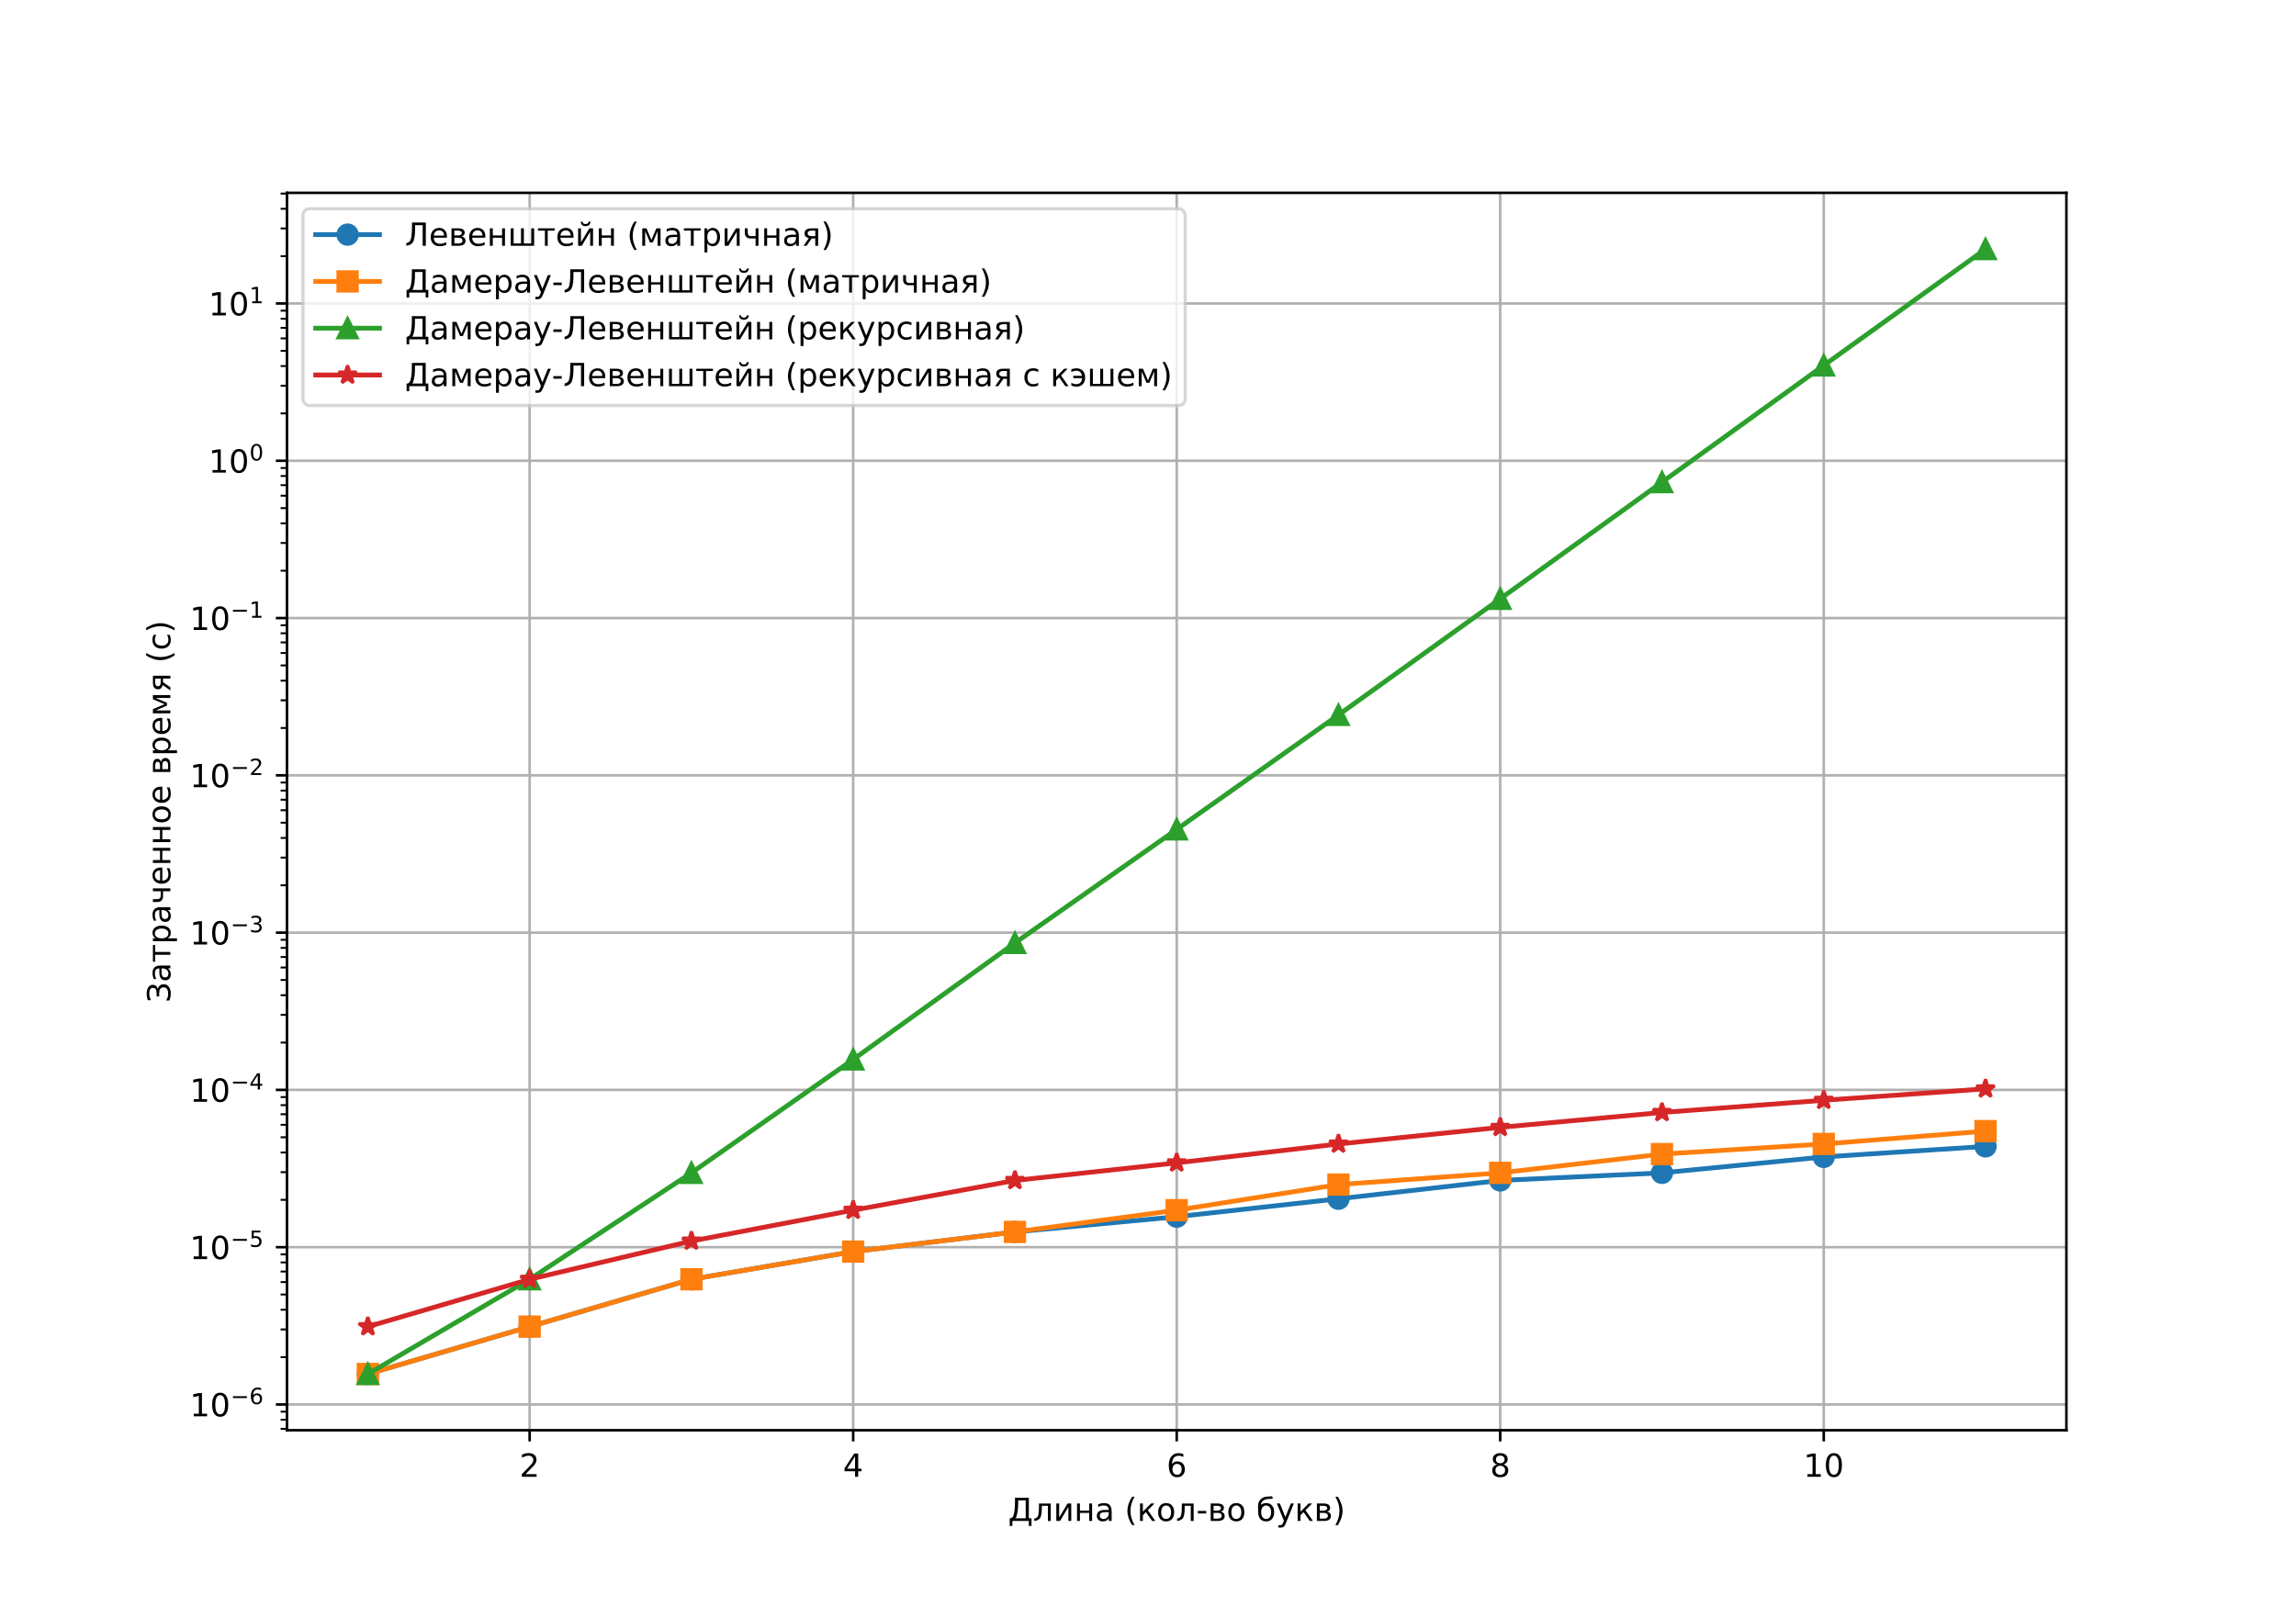<?xml version="1.0" encoding="UTF-8"?>
<svg id="_Слой_1" data-name="Слой 1" xmlns="http://www.w3.org/2000/svg" xmlns:xlink="http://www.w3.org/1999/xlink" viewBox="0 0 720 504">
  <defs>
    <style>
      .cls-1, .cls-2, .cls-3, .cls-4, .cls-5, .cls-6, .cls-7, .cls-8, .cls-9, .cls-10, .cls-11, .cls-12, .cls-13, .cls-14 {
        fill: none;
      }

      .cls-1, .cls-3, .cls-4, .cls-5, .cls-7, .cls-8, .cls-10, .cls-13 {
        stroke-linejoin: round;
      }

      .cls-1, .cls-5, .cls-12 {
        stroke: #000;
      }

      .cls-1, .cls-7, .cls-12 {
        stroke-width: .8px;
      }

      .cls-15 {
        clip-path: url(#clippath-20);
      }

      .cls-16 {
        clip-path: url(#clippath-11);
      }

      .cls-17 {
        clip-path: url(#clippath-16);
      }

      .cls-2 {
        stroke-linejoin: bevel;
      }

      .cls-2, .cls-3 {
        stroke: #d62728;
      }

      .cls-18 {
        clip-path: url(#clippath-33);
      }

      .cls-19 {
        clip-path: url(#clippath-32);
      }

      .cls-20 {
        clip-path: url(#clippath-2);
      }

      .cls-21 {
        clip-path: url(#clippath-13);
      }

      .cls-22, .cls-23 {
        isolation: isolate;
      }

      .cls-24 {
        clip-path: url(#clippath-25);
      }

      .cls-25, .cls-6, .cls-26, .cls-27, .cls-28, .cls-29, .cls-30 {
        stroke-width: 0px;
      }

      .cls-3, .cls-4, .cls-7, .cls-8, .cls-12, .cls-13 {
        stroke-linecap: square;
      }

      .cls-3, .cls-4, .cls-8, .cls-13 {
        stroke-width: 1.5px;
      }

      .cls-31 {
        clip-path: url(#clippath-15);
      }

      .cls-4, .cls-14 {
        stroke: #2ca02c;
      }

      .cls-32 {
        clip-path: url(#clippath-6);
      }

      .cls-33 {
        clip-path: url(#clippath-26);
      }

      .cls-5 {
        stroke-width: .6px;
      }

      .cls-7 {
        stroke: #b0b0b0;
      }

      .cls-8, .cls-10 {
        stroke: #1f77b4;
      }

      .cls-34 {
        clip-path: url(#clippath-7);
      }

      .cls-26 {
        fill: #2ca02c;
      }

      .cls-35 {
        clip-path: url(#clippath-21);
      }

      .cls-36 {
        clip-path: url(#clippath-34);
      }

      .cls-37 {
        clip-path: url(#clippath-1);
      }

      .cls-38 {
        clip-path: url(#clippath-4);
      }

      .cls-39 {
        clip-path: url(#clippath-27);
      }

      .cls-23 {
        opacity: .8;
      }

      .cls-40 {
        clip-path: url(#clippath-12);
      }

      .cls-27 {
        fill: #fff;
      }

      .cls-9, .cls-13 {
        stroke: #ff7f0e;
      }

      .cls-28 {
        fill: #ff7f0e;
      }

      .cls-41 {
        clip-path: url(#clippath-24);
      }

      .cls-42 {
        clip-path: url(#clippath-30);
      }

      .cls-11 {
        stroke: #ccc;
      }

      .cls-43 {
        clip-path: url(#clippath-22);
      }

      .cls-29 {
        fill: #d62728;
      }

      .cls-44 {
        clip-path: url(#clippath-9);
      }

      .cls-45 {
        clip-path: url(#clippath);
      }

      .cls-46 {
        clip-path: url(#clippath-19);
      }

      .cls-47 {
        clip-path: url(#clippath-31);
      }

      .cls-48 {
        clip-path: url(#clippath-3);
      }

      .cls-30 {
        fill: #1f77b4;
      }

      .cls-49 {
        clip-path: url(#clippath-8);
      }

      .cls-50 {
        clip-path: url(#clippath-29);
      }

      .cls-51 {
        clip-path: url(#clippath-18);
      }

      .cls-52 {
        clip-path: url(#clippath-14);
      }

      .cls-53 {
        clip-path: url(#clippath-17);
      }

      .cls-54 {
        clip-path: url(#clippath-5);
      }

      .cls-55 {
        clip-path: url(#clippath-10);
      }

      .cls-56 {
        clip-path: url(#clippath-23);
      }

      .cls-57 {
        clip-path: url(#clippath-28);
      }

      .cls-58 {
        clip-path: url(#clippath-35);
      }
    </style>
    <clipPath id="clippath">
      <rect class="cls-6" x="90" y="60.48" width="558" height="388.08"/>
    </clipPath>
    <clipPath id="clippath-1">
      <rect class="cls-6" width="720" height="504"/>
    </clipPath>
    <clipPath id="clippath-2">
      <rect class="cls-6" x="90" y="60.48" width="558" height="388.08"/>
    </clipPath>
    <clipPath id="clippath-3">
      <rect class="cls-6" width="720" height="504"/>
    </clipPath>
    <clipPath id="clippath-4">
      <rect class="cls-6" x="90" y="60.48" width="558" height="388.08"/>
    </clipPath>
    <clipPath id="clippath-5">
      <rect class="cls-6" width="720" height="504"/>
    </clipPath>
    <clipPath id="clippath-6">
      <rect class="cls-6" x="90" y="60.48" width="558" height="388.08"/>
    </clipPath>
    <clipPath id="clippath-7">
      <rect class="cls-6" width="720" height="504"/>
    </clipPath>
    <clipPath id="clippath-8">
      <rect class="cls-6" x="90" y="60.48" width="558" height="388.08"/>
    </clipPath>
    <clipPath id="clippath-9">
      <rect class="cls-6" width="720" height="504"/>
    </clipPath>
    <clipPath id="clippath-10">
      <rect class="cls-6" x="90" y="60.48" width="558" height="388.08"/>
    </clipPath>
    <clipPath id="clippath-11">
      <rect class="cls-6" width="720" height="504"/>
    </clipPath>
    <clipPath id="clippath-12">
      <rect class="cls-6" x="90" y="60.48" width="558" height="388.08"/>
    </clipPath>
    <clipPath id="clippath-13">
      <rect class="cls-6" width="720" height="504"/>
    </clipPath>
    <clipPath id="clippath-14">
      <rect class="cls-6" x="90" y="60.48" width="558" height="388.08"/>
    </clipPath>
    <clipPath id="clippath-15">
      <rect class="cls-6" width="720" height="504"/>
    </clipPath>
    <clipPath id="clippath-16">
      <rect class="cls-6" x="90" y="60.48" width="558" height="388.08"/>
    </clipPath>
    <clipPath id="clippath-17">
      <rect class="cls-6" width="720" height="504"/>
    </clipPath>
    <clipPath id="clippath-18">
      <rect class="cls-6" x="90" y="60.48" width="558" height="388.08"/>
    </clipPath>
    <clipPath id="clippath-19">
      <rect class="cls-6" width="720" height="504"/>
    </clipPath>
    <clipPath id="clippath-20">
      <rect class="cls-6" x="90" y="60.48" width="558" height="388.08"/>
    </clipPath>
    <clipPath id="clippath-21">
      <rect class="cls-6" width="720" height="504"/>
    </clipPath>
    <clipPath id="clippath-22">
      <rect class="cls-6" x="90" y="60.48" width="558" height="388.08"/>
    </clipPath>
    <clipPath id="clippath-23">
      <rect class="cls-6" width="720" height="504"/>
    </clipPath>
    <clipPath id="clippath-24">
      <rect class="cls-6" x="90" y="60.48" width="558" height="388.08"/>
    </clipPath>
    <clipPath id="clippath-25">
      <rect class="cls-6" width="720" height="504"/>
    </clipPath>
    <clipPath id="clippath-26">
      <rect class="cls-6" x="90" y="60.48" width="558" height="388.08"/>
    </clipPath>
    <clipPath id="clippath-27">
      <rect class="cls-6" width="720" height="504"/>
    </clipPath>
    <clipPath id="clippath-28">
      <rect class="cls-6" width="720" height="504"/>
    </clipPath>
    <clipPath id="clippath-29">
      <rect class="cls-6" width="720" height="504"/>
    </clipPath>
    <clipPath id="clippath-30">
      <rect class="cls-6" width="720" height="504"/>
    </clipPath>
    <clipPath id="clippath-31">
      <rect class="cls-6" width="720" height="504"/>
    </clipPath>
    <clipPath id="clippath-32">
      <rect class="cls-6" width="720" height="504"/>
    </clipPath>
    <clipPath id="clippath-33">
      <rect class="cls-6" width="720" height="504"/>
    </clipPath>
    <clipPath id="clippath-34">
      <rect class="cls-6" width="720" height="504"/>
    </clipPath>
    <clipPath id="clippath-35">
      <rect class="cls-6" width="720" height="504"/>
    </clipPath>
  </defs>
  <g class="cls-22">
    <rect class="cls-27" width="720" height="504"/>
    <rect class="cls-27" x="90" y="60.48" width="558" height="388.08"/>
    <g class="cls-45">
      <g class="cls-37">
        <line class="cls-7" x1="166.09" y1="448.56" x2="166.09" y2="60.48"/>
      </g>
    </g>
    <line class="cls-1" x1="166.09" y1="448.56" x2="166.09" y2="452.06"/>
    <path class="cls-25" d="m164.83,462.33h3.44v.83h-4.63v-.83c.38-.39.89-.91,1.53-1.56.65-.65,1.06-1.07,1.22-1.27.32-.35.53-.65.66-.9.13-.25.19-.49.19-.73,0-.39-.14-.7-.41-.95-.27-.25-.62-.37-1.06-.37-.31,0-.64.05-.98.16-.34.11-.71.27-1.1.49v-1c.4-.16.77-.28,1.11-.36.34-.08.66-.12.95-.12.76,0,1.36.19,1.81.57.45.38.67.88.67,1.51,0,.3-.05.59-.17.85-.11.27-.32.59-.61.95-.08.09-.34.37-.78.82-.43.45-1.05,1.08-1.84,1.89Z"/>
    <g class="cls-20">
      <g class="cls-48">
        <line class="cls-7" x1="267.55" y1="448.56" x2="267.55" y2="60.48"/>
      </g>
    </g>
    <line class="cls-1" x1="267.55" y1="448.56" x2="267.55" y2="452.06"/>
    <path class="cls-25" d="m267.88,455.87h1.24v4.75h1.04v.82h-1.04v1.72h-.98v-1.72h-3.29v-.95l3.03-4.62Zm.26.86l-2.49,3.89h2.49v-3.89Z"/>
    <g class="cls-38">
      <g class="cls-54">
        <line class="cls-7" x1="369" y1="448.56" x2="369" y2="60.48"/>
      </g>
    </g>
    <line class="cls-1" x1="369" y1="448.56" x2="369" y2="452.06"/>
    <path class="cls-25" d="m371.08,456.03v.9c-.25-.12-.5-.2-.75-.27-.25-.06-.5-.09-.75-.09-.65,0-1.15.22-1.49.66-.34.44-.54,1.1-.59,1.99.19-.29.43-.5.72-.65.29-.15.61-.23.96-.23.73,0,1.31.22,1.73.67.43.44.64,1.05.64,1.81s-.22,1.35-.66,1.8c-.44.45-1.03.68-1.77.68-.84,0-1.49-.32-1.93-.97-.45-.65-.67-1.59-.67-2.81,0-1.15.27-2.07.82-2.75.55-.69,1.28-1.03,2.2-1.03.25,0,.5.02.75.07.25.05.52.12.79.22Zm-1.96,3.09c-.45,0-.79.15-1.05.45-.26.3-.39.72-.39,1.25s.13.94.39,1.24c.26.3.61.46,1.05.46s.79-.15,1.05-.46c.26-.3.39-.72.39-1.24s-.13-.94-.39-1.25c-.26-.3-.61-.45-1.05-.45Z"/>
    <g class="cls-32">
      <g class="cls-34">
        <line class="cls-7" x1="470.45" y1="448.56" x2="470.45" y2="60.48"/>
      </g>
    </g>
    <line class="cls-1" x1="470.45" y1="448.56" x2="470.45" y2="452.06"/>
    <path class="cls-25" d="m469.11,457.72c0,.38.12.67.35.88.24.21.57.32,1,.32s.75-.11.99-.32c.24-.21.36-.5.36-.88s-.12-.67-.36-.88c-.24-.21-.57-.32-.99-.32s-.76.11-1,.32c-.23.21-.35.5-.35.88Zm.36,1.56c-.42-.11-.75-.3-.99-.59-.23-.29-.35-.64-.35-1.06,0-.58.21-1.04.62-1.38.41-.34.98-.51,1.71-.51s1.29.17,1.71.51c.41.34.62.8.62,1.38,0,.42-.12.77-.36,1.06-.23.29-.56.48-.98.59.47.11.84.33,1.11.65.27.32.4.71.4,1.18,0,.71-.22,1.25-.65,1.63-.43.38-1.05.57-1.85.57s-1.42-.19-1.86-.57c-.43-.38-.64-.92-.64-1.63,0-.46.13-.86.4-1.18.27-.32.64-.54,1.11-.65Zm.99.42c-.47,0-.84.12-1.11.38-.27.25-.4.59-.4,1.03s.13.79.4,1.04c.27.25.64.38,1.11.38s.84-.12,1.11-.38c.27-.25.41-.6.41-1.04s-.13-.78-.4-1.03c-.27-.25-.64-.38-1.11-.38Z"/>
    <g class="cls-49">
      <g class="cls-44">
        <line class="cls-7" x1="571.91" y1="448.56" x2="571.91" y2="60.48"/>
      </g>
    </g>
    <line class="cls-1" x1="571.91" y1="448.56" x2="571.91" y2="452.06"/>
    <polygon class="cls-25" points="566.79 462.33 568.4 462.33 568.4 456.77 566.65 457.12 566.65 456.22 568.39 455.87 569.38 455.87 569.38 462.33 570.98 462.33 570.98 463.16 566.79 463.16 566.79 462.33"/>
    <path class="cls-25" d="m575.09,455.74c.82,0,1.44.32,1.88.97.43.64.64,1.58.64,2.81s-.21,2.16-.64,2.81c-.43.64-1.05.97-1.88.97s-1.44-.32-1.87-.97c-.43-.65-.65-1.59-.65-2.81s.22-2.17.65-2.81c.43-.65,1.05-.97,1.87-.97Zm0,.78c-.51,0-.89.25-1.15.75-.25.5-.38,1.25-.38,2.25s.13,1.75.38,2.25c.26.5.64.75,1.15.75s.89-.25,1.15-.75c.25-.5.38-1.25.38-2.25s-.13-1.75-.38-2.25c-.26-.5-.64-.75-1.15-.75Z"/>
    <path class="cls-25" d="m316.98,476.18c.43-.2.71-.5.84-.89.32-1,.47-2.4.47-4.19v-1.38h4.34v6.46h.83v2.4h-.83v-1.57h-5.16v1.57h-.83v-2.4h.35Zm1.44,0h3.23v-5.63h-2.37v1.04c0,1.62-.18,2.98-.55,4.05-.07.22-.18.4-.31.54Z"/>
    <path class="cls-25" d="m324.32,477.01v-.75c.59-.09.98-.34,1.16-.75.22-.58.33-1.6.33-3.07v-.89h3.7v5.47h-.9v-4.75h-1.9v.54c0,1.41-.14,2.43-.43,3.06-.3.67-.96,1.05-1.96,1.15Z"/>
    <polygon class="cls-25" points="335.93 471.54 335.93 477.01 335.04 477.01 335.04 472.62 332.41 477.01 331.25 477.01 331.25 471.54 332.14 471.54 332.14 475.92 334.78 471.54 335.93 471.54"/>
    <polygon class="cls-25" points="337.75 471.54 338.65 471.54 338.65 473.77 341.57 473.77 341.57 471.54 342.47 471.54 342.47 477.01 341.57 477.01 341.57 474.49 338.65 474.49 338.65 477.01 337.75 477.01 337.75 471.54"/>
    <path class="cls-25" d="m348.6,473.89v3.12h-.9v-.83c-.21.33-.46.58-.77.73-.31.16-.68.24-1.13.24-.56,0-1-.16-1.34-.47-.33-.31-.5-.73-.5-1.26,0-.61.21-1.08.62-1.39.41-.31,1.03-.47,1.84-.47h1.26v-.09c0-.41-.14-.73-.41-.96-.27-.23-.66-.34-1.15-.34-.31,0-.62.04-.91.11-.29.07-.58.19-.85.34v-.83c.33-.12.65-.22.96-.28.31-.07.61-.1.9-.1.79,0,1.38.21,1.77.62.39.41.59,1.03.59,1.86Zm-1.79.37c-.73,0-1.23.08-1.51.25-.28.16-.42.45-.42.85,0,.32.11.57.32.76.21.18.5.28.86.28.5,0,.9-.18,1.2-.53.3-.36.45-.82.45-1.41v-.2h-.89Z"/>
    <path class="cls-25" d="m355.79,469.42c-.44.75-.76,1.49-.97,2.22-.21.73-.32,1.48-.32,2.23s.11,1.5.32,2.23c.21.74.54,1.48.97,2.22h-.78c-.49-.77-.86-1.52-1.1-2.25-.24-.74-.36-1.47-.36-2.2s.12-1.46.36-2.19c.24-.74.61-1.49,1.1-2.26h.78Z"/>
    <polygon class="cls-25" points="357.5 471.54 358.39 471.54 358.39 474.11 360.93 471.54 362.03 471.54 359.94 473.65 362.3 477.01 361.29 477.01 359.35 474.25 358.39 475.22 358.39 477.01 357.5 477.01 357.5 471.54"/>
    <path class="cls-25" d="m365.69,471.41c.78,0,1.39.25,1.84.76.45.51.67,1.21.67,2.11s-.22,1.6-.67,2.11c-.45.51-1.06.76-1.84.76s-1.4-.25-1.84-.76c-.45-.51-.67-1.21-.67-2.11s.22-1.6.67-2.11c.45-.51,1.06-.76,1.84-.76Zm0,.76c-.48,0-.86.19-1.14.56-.28.38-.42.89-.42,1.55s.14,1.17.41,1.55c.28.38.66.56,1.15.56s.86-.19,1.14-.57.42-.89.42-1.54-.14-1.16-.42-1.54c-.28-.38-.66-.57-1.14-.57Z"/>
    <path class="cls-25" d="m369.12,477.01v-.75c.59-.09.98-.34,1.16-.75.22-.58.33-1.6.33-3.07v-.89h3.7v5.47h-.9v-4.75h-1.9v.54c0,1.41-.14,2.43-.43,3.06-.3.67-.96,1.05-1.96,1.15Z"/>
    <rect class="cls-25" x="375.63" y="473.87" width="2.63" height=".8"/>
    <path class="cls-25" d="m379.66,471.54h2.14c.64,0,1.14.12,1.48.35.34.23.52.57.52,1,0,.34-.09.6-.27.8-.18.2-.44.32-.78.37.41.08.73.24.96.49.23.25.34.55.34.93,0,.49-.19.87-.56,1.13-.38.27-.91.4-1.61.4h-2.22v-5.47Zm.9.71v1.52h1.18c.34,0,.61-.07.83-.2.21-.13.32-.32.32-.56s-.11-.43-.32-.55c-.21-.13-.49-.2-.83-.2h-1.18Zm0,2.23v1.8h1.28c.41,0,.72-.08.94-.23.21-.16.32-.38.32-.67s-.11-.52-.32-.67c-.21-.15-.53-.23-.94-.23h-1.28Z"/>
    <path class="cls-25" d="m387.7,471.41c.78,0,1.39.25,1.84.76s.67,1.21.67,2.11-.22,1.6-.67,2.11c-.45.51-1.06.76-1.84.76s-1.4-.25-1.84-.76c-.45-.51-.67-1.21-.67-2.11s.22-1.6.67-2.11c.45-.51,1.06-.76,1.84-.76Zm0,.76c-.48,0-.86.19-1.14.56-.28.38-.42.89-.42,1.55s.14,1.17.41,1.55c.28.38.66.56,1.15.56s.86-.19,1.14-.57.42-.89.42-1.54-.14-1.16-.42-1.54c-.28-.38-.66-.57-1.14-.57Z"/>
    <path class="cls-25" d="m397.05,472.17c-.48,0-.86.19-1.14.56-.28.38-.42.89-.42,1.55s.14,1.17.42,1.55c.28.38.66.56,1.14.56s.86-.19,1.14-.57c.28-.38.42-.89.42-1.54s-.14-1.16-.42-1.54c-.28-.38-.66-.57-1.14-.57Zm0-.76c.78,0,1.4.25,1.84.76.45.51.67,1.21.67,2.11s-.22,1.6-.67,2.11c-.45.51-1.06.76-1.84.76s-1.39-.25-1.82-.74c-.43-.5-.66-1.2-.68-2.13l-.03-1.12c-.02-.39-.02-.65-.02-.78,0-.52.09-.98.28-1.36.3-.6.7-1.03,1.21-1.29.51-.26,1.2-.39,2.06-.4.4,0,.68-.03.86-.09l.25.71c-.16.07-.31.1-.46.11l-1.22.08c-.41.03-.74.12-.99.26-.65.38-1,.82-1.06,1.32l-.04.27c.42-.39.98-.58,1.66-.58Z"/>
    <path class="cls-25" d="m403.32,477.52c-.25.65-.5,1.07-.74,1.27-.24.2-.56.3-.96.3h-.72v-.75h.53c.25,0,.44-.06.58-.18s.29-.39.45-.83l.16-.41-2.21-5.38h.95l1.71,4.28,1.71-4.28h.95l-2.41,5.98Z"/>
    <polygon class="cls-25" points="406.93 471.54 407.82 471.54 407.82 474.11 410.36 471.54 411.46 471.54 409.37 473.65 411.73 477.01 410.72 477.01 408.79 474.25 407.82 475.22 407.82 477.01 406.93 477.01 406.93 471.54"/>
    <path class="cls-25" d="m412.97,471.54h2.14c.64,0,1.14.12,1.48.35.34.23.52.57.52,1,0,.34-.09.6-.26.8-.18.2-.44.32-.78.37.41.08.73.24.96.49.23.25.34.55.34.93,0,.49-.19.87-.57,1.13-.38.27-.91.4-1.61.4h-2.22v-5.47Zm.9.71v1.52h1.18c.34,0,.62-.07.83-.2.21-.13.32-.32.32-.56s-.11-.43-.32-.55-.49-.2-.83-.2h-1.18Zm0,2.23v1.8h1.28c.41,0,.72-.08.94-.23.21-.16.32-.38.32-.67s-.11-.52-.32-.67c-.21-.15-.53-.23-.94-.23h-1.28Z"/>
    <path class="cls-25" d="m418.76,469.42h.78c.49.77.85,1.52,1.09,2.26.25.73.37,1.46.37,2.19s-.12,1.46-.37,2.2c-.24.74-.61,1.49-1.09,2.25h-.78c.43-.75.75-1.48.97-2.22.21-.74.32-1.48.32-2.23s-.11-1.49-.32-2.23c-.21-.73-.54-1.47-.97-2.22Z"/>
    <g class="cls-55">
      <g class="cls-16">
        <line class="cls-7" x1="90" y1="440.48" x2="648" y2="440.48"/>
      </g>
    </g>
    <line class="cls-1" x1="90" y1="440.48" x2="86.5" y2="440.48"/>
    <polygon class="cls-25" points="60.74 443.38 62.35 443.38 62.35 437.81 60.6 438.16 60.6 437.27 62.34 436.91 63.33 436.91 63.33 443.38 64.94 443.38 64.94 444.2 60.74 444.2 60.74 443.38"/>
    <path class="cls-25" d="m69.04,436.78c.82,0,1.44.32,1.88.97.43.65.65,1.59.65,2.82s-.22,2.16-.65,2.81c-.43.65-1.06.97-1.88.97s-1.44-.32-1.87-.97c-.43-.64-.64-1.58-.64-2.81s.21-2.17.64-2.82c.43-.64,1.06-.97,1.87-.97Zm0,.78c-.51,0-.89.25-1.14.75-.25.5-.38,1.25-.38,2.25s.13,1.75.38,2.25c.26.5.64.75,1.14.75s.89-.25,1.15-.75c.25-.5.38-1.25.38-2.25s-.13-1.75-.38-2.25c-.26-.5-.64-.75-1.15-.75Z"/>
    <rect class="cls-25" x="73.06" y="437.89" width="4.38" height=".58"/>
    <path class="cls-25" d="m81.87,435.38v.63c-.17-.08-.35-.14-.52-.18-.18-.05-.35-.07-.53-.07-.45,0-.8.15-1.04.46-.24.31-.38.77-.41,1.39.13-.2.3-.35.5-.46.2-.11.43-.16.67-.16.51,0,.91.15,1.21.46.3.31.44.73.44,1.27s-.16.95-.46,1.26c-.31.32-.72.48-1.24.48-.59,0-1.04-.23-1.35-.68-.31-.45-.47-1.11-.47-1.97,0-.8.19-1.45.57-1.93.38-.48.89-.72,1.54-.72.18,0,.35.02.53.05.18.04.36.09.55.15Zm-1.37,2.17c-.31,0-.56.11-.74.32-.18.21-.27.5-.27.87s.09.66.27.87c.18.21.43.32.74.32s.56-.11.74-.32c.18-.21.27-.5.27-.87s-.09-.66-.27-.87c-.18-.21-.43-.32-.74-.32Z"/>
    <g class="cls-40">
      <g class="cls-21">
        <line class="cls-7" x1="90" y1="391.15" x2="648" y2="391.15"/>
      </g>
    </g>
    <line class="cls-1" x1="90" y1="391.15" x2="86.5" y2="391.15"/>
    <polygon class="cls-25" points="60.74 394.05 62.35 394.05 62.35 388.49 60.6 388.84 60.6 387.95 62.34 387.59 63.33 387.59 63.33 394.05 64.94 394.05 64.94 394.88 60.74 394.88 60.74 394.05"/>
    <path class="cls-25" d="m69.04,387.46c.82,0,1.44.32,1.88.97.43.64.65,1.58.65,2.81s-.22,2.16-.65,2.81c-.43.64-1.06.97-1.88.97s-1.44-.32-1.87-.97c-.43-.65-.64-1.59-.64-2.81s.21-2.17.64-2.81c.43-.65,1.06-.97,1.87-.97Zm0,.78c-.51,0-.89.25-1.14.75-.25.5-.38,1.25-.38,2.25s.13,1.75.38,2.25c.26.5.64.75,1.14.75s.89-.25,1.15-.75c.25-.5.38-1.25.38-2.25s-.13-1.75-.38-2.25c-.26-.5-.64-.75-1.15-.75Z"/>
    <rect class="cls-25" x="73.06" y="388.57" width="4.38" height=".58"/>
    <path class="cls-25" d="m78.94,385.95h2.71v.58h-2.08v1.25c.1-.04.2-.06.3-.08.1-.02.2-.02.3-.02.57,0,1.02.16,1.35.46.33.31.5.74.5,1.27s-.17.98-.51,1.28c-.34.3-.82.46-1.45.46-.21,0-.43-.02-.66-.05-.22-.04-.45-.09-.69-.16v-.7c.2.11.42.2.64.25.22.05.45.08.69.08.39,0,.71-.11.94-.31.23-.21.34-.49.34-.84s-.11-.64-.34-.84c-.23-.21-.54-.31-.94-.31-.18,0-.37.02-.55.06-.18.04-.37.11-.56.19v-2.56Z"/>
    <g class="cls-52">
      <g class="cls-31">
        <line class="cls-7" x1="90" y1="341.82" x2="648" y2="341.82"/>
      </g>
    </g>
    <line class="cls-1" x1="90" y1="341.82" x2="86.5" y2="341.82"/>
    <polygon class="cls-25" points="60.74 344.73 62.35 344.73 62.35 339.16 60.6 339.52 60.6 338.62 62.34 338.27 63.33 338.27 63.33 344.73 64.94 344.73 64.94 345.55 60.74 345.55 60.74 344.73"/>
    <path class="cls-25" d="m69.04,338.13c.82,0,1.44.32,1.88.97.43.64.65,1.58.65,2.81s-.22,2.16-.65,2.81c-.43.64-1.06.97-1.88.97s-1.44-.32-1.87-.97c-.43-.65-.64-1.59-.64-2.81s.21-2.17.64-2.81c.43-.65,1.06-.97,1.87-.97Zm0,.78c-.51,0-.89.25-1.14.75-.25.5-.38,1.25-.38,2.25s.13,1.75.38,2.25c.26.5.64.75,1.14.75s.89-.25,1.15-.75c.25-.5.38-1.25.38-2.25s-.13-1.75-.38-2.25c-.26-.5-.64-.75-1.15-.75Z"/>
    <rect class="cls-25" x="73.06" y="339.24" width="4.38" height=".58"/>
    <path class="cls-25" d="m80.65,336.62h.87v3.32h.73v.57h-.73v1.2h-.69v-1.2h-2.31v-.66l2.12-3.23Zm.18.6l-1.74,2.72h1.74v-2.72Z"/>
    <g class="cls-17">
      <g class="cls-53">
        <line class="cls-7" x1="90" y1="292.5" x2="648" y2="292.5"/>
      </g>
    </g>
    <line class="cls-1" x1="90" y1="292.5" x2="86.5" y2="292.5"/>
    <polygon class="cls-25" points="60.74 295.39 62.35 295.39 62.35 289.83 60.6 290.18 60.6 289.28 62.34 288.93 63.33 288.93 63.33 295.39 64.94 295.39 64.94 296.22 60.74 296.22 60.74 295.39"/>
    <path class="cls-25" d="m69.04,288.8c.82,0,1.44.32,1.88.97.43.64.65,1.58.65,2.81s-.22,2.16-.65,2.81c-.43.64-1.06.97-1.88.97s-1.44-.32-1.87-.97c-.43-.65-.64-1.59-.64-2.81s.21-2.17.64-2.81c.43-.65,1.06-.97,1.87-.97Zm0,.78c-.51,0-.89.25-1.14.75-.25.5-.38,1.25-.38,2.25s.13,1.75.38,2.25c.26.5.64.75,1.14.75s.89-.25,1.15-.75c.25-.5.38-1.25.38-2.25s-.13-1.75-.38-2.25c-.26-.5-.64-.75-1.15-.75Z"/>
    <rect class="cls-25" x="73.06" y="289.91" width="4.38" height=".58"/>
    <path class="cls-25" d="m81.03,289.64c.33.07.59.21.77.44.18.22.28.5.28.82,0,.5-.17.89-.52,1.17-.35.27-.84.41-1.48.41-.22,0-.43-.02-.66-.07-.23-.04-.46-.11-.7-.19v-.67c.19.11.4.2.63.25.23.05.46.09.71.09.43,0,.76-.09.99-.26.23-.17.34-.42.34-.75,0-.3-.11-.54-.32-.7-.21-.17-.5-.25-.88-.25h-.59v-.57h.62c.34,0,.6-.07.78-.2.18-.13.27-.33.27-.59s-.09-.46-.28-.6c-.18-.14-.45-.21-.8-.21-.19,0-.39.02-.61.06-.21.04-.45.1-.71.19v-.62c.27-.07.51-.13.74-.16.23-.04.45-.05.65-.05.52,0,.94.12,1.24.36.31.24.46.56.46.96,0,.28-.08.52-.25.71-.16.2-.39.33-.69.41Z"/>
    <g class="cls-51">
      <g class="cls-46">
        <line class="cls-7" x1="90" y1="243.17" x2="648" y2="243.17"/>
      </g>
    </g>
    <line class="cls-1" x1="90" y1="243.17" x2="86.5" y2="243.17"/>
    <polygon class="cls-25" points="60.74 246.06 62.35 246.06 62.35 240.5 60.6 240.85 60.6 239.95 62.34 239.6 63.33 239.6 63.33 246.06 64.94 246.06 64.94 246.89 60.74 246.89 60.74 246.06"/>
    <path class="cls-25" d="m69.04,239.47c.82,0,1.44.32,1.88.97.43.64.65,1.58.65,2.81s-.22,2.16-.65,2.81c-.43.64-1.06.97-1.88.97s-1.44-.32-1.87-.97c-.43-.65-.64-1.59-.64-2.81s.21-2.17.64-2.81c.43-.65,1.06-.97,1.87-.97Zm0,.78c-.51,0-.89.25-1.14.75-.25.5-.38,1.25-.38,2.25s.13,1.75.38,2.25c.26.5.64.75,1.14.75s.89-.25,1.15-.75c.25-.5.38-1.25.38-2.25s-.13-1.75-.38-2.25c-.26-.5-.64-.75-1.15-.75Z"/>
    <rect class="cls-25" x="73.06" y="240.58" width="4.38" height=".58"/>
    <path class="cls-25" d="m79.53,242.48h2.41v.58h-3.24v-.58c.26-.27.62-.63,1.07-1.09.45-.46.74-.75.85-.88.22-.25.38-.46.46-.63.09-.17.13-.34.13-.51,0-.27-.1-.49-.29-.66-.19-.17-.44-.26-.75-.26-.22,0-.45.04-.68.11-.24.07-.5.19-.77.34v-.7c.28-.11.54-.2.78-.25.24-.06.46-.09.66-.09.53,0,.95.13,1.26.4.31.26.47.62.47,1.06,0,.21-.04.41-.12.6-.08.19-.22.41-.43.66-.05.07-.24.26-.54.57-.3.32-.73.76-1.29,1.32Z"/>
    <g class="cls-15">
      <g class="cls-35">
        <line class="cls-7" x1="90" y1="193.84" x2="648" y2="193.84"/>
      </g>
    </g>
    <line class="cls-1" x1="90" y1="193.84" x2="86.5" y2="193.84"/>
    <polygon class="cls-25" points="60.74 196.74 62.35 196.74 62.35 191.18 60.6 191.53 60.6 190.63 62.34 190.28 63.33 190.28 63.33 196.74 64.94 196.74 64.94 197.57 60.74 197.57 60.74 196.74"/>
    <path class="cls-25" d="m69.04,190.15c.82,0,1.44.33,1.88.97.43.65.65,1.58.65,2.81s-.22,2.16-.65,2.81c-.43.65-1.06.97-1.88.97s-1.44-.32-1.87-.97c-.43-.65-.64-1.59-.64-2.81s.21-2.17.64-2.81c.43-.65,1.06-.97,1.87-.97Zm0,.78c-.51,0-.89.25-1.14.75-.25.5-.38,1.25-.38,2.25s.13,1.75.38,2.25c.26.5.64.75,1.14.75s.89-.25,1.15-.75c.25-.5.38-1.25.38-2.25s-.13-1.75-.38-2.25c-.26-.5-.64-.75-1.15-.75Z"/>
    <rect class="cls-25" x="73.06" y="191.26" width="4.38" height=".58"/>
    <polygon class="cls-25" points="79.06 193.16 80.18 193.16 80.18 189.27 78.95 189.52 78.95 188.89 80.18 188.64 80.87 188.64 80.87 193.16 81.99 193.16 81.99 193.74 79.06 193.74 79.06 193.16"/>
    <g class="cls-43">
      <g class="cls-56">
        <line class="cls-7" x1="90" y1="144.51" x2="648" y2="144.51"/>
      </g>
    </g>
    <line class="cls-1" x1="90" y1="144.51" x2="86.5" y2="144.51"/>
    <polygon class="cls-25" points="66.64 147.41 68.25 147.41 68.25 141.84 66.5 142.2 66.5 141.3 68.24 140.95 69.23 140.95 69.23 147.41 70.84 147.41 70.84 148.23 66.64 148.23 66.64 147.41"/>
    <path class="cls-25" d="m74.94,140.81c.82,0,1.44.32,1.87.97.43.64.65,1.58.65,2.81s-.21,2.16-.65,2.81c-.43.64-1.05.97-1.87.97s-1.44-.32-1.87-.97c-.43-.65-.65-1.59-.65-2.81s.22-2.17.65-2.81c.43-.65,1.06-.97,1.87-.97Zm0,.78c-.51,0-.89.25-1.14.75-.26.5-.38,1.25-.38,2.25s.12,1.75.38,2.25c.25.5.64.75,1.14.75s.89-.25,1.15-.75c.26-.5.39-1.25.39-2.25s-.13-1.75-.39-2.25c-.25-.5-.64-.75-1.15-.75Z"/>
    <path class="cls-25" d="m80.44,139.21c.57,0,1.01.23,1.31.68.3.45.45,1.11.45,1.97s-.15,1.52-.45,1.97c-.31.45-.74.68-1.31.68s-1.01-.23-1.31-.68c-.3-.45-.45-1.11-.45-1.97s.15-1.52.45-1.97c.31-.45.74-.68,1.31-.68Zm0,.55c-.36,0-.62.18-.8.53-.18.35-.27.88-.27,1.57s.09,1.23.27,1.58c.18.35.44.53.8.53s.62-.18.81-.53c.18-.35.27-.88.27-1.58s-.09-1.23-.27-1.57c-.18-.35-.44-.53-.81-.53Z"/>
    <g class="cls-41">
      <g class="cls-24">
        <line class="cls-7" x1="90" y1="95.18" x2="648" y2="95.18"/>
      </g>
    </g>
    <line class="cls-1" x1="90" y1="95.18" x2="86.5" y2="95.18"/>
    <polygon class="cls-25" points="66.64 98.09 68.25 98.09 68.25 92.52 66.5 92.88 66.5 91.98 68.24 91.62 69.23 91.62 69.23 98.09 70.84 98.09 70.84 98.91 66.64 98.91 66.64 98.09"/>
    <path class="cls-25" d="m74.94,91.49c.82,0,1.44.32,1.87.97.43.64.65,1.58.65,2.81s-.21,2.16-.65,2.81c-.43.64-1.05.97-1.87.97s-1.44-.33-1.87-.97c-.43-.65-.65-1.59-.65-2.81s.22-2.17.65-2.81c.43-.65,1.06-.97,1.87-.97Zm0,.78c-.51,0-.89.25-1.14.75-.26.5-.38,1.25-.38,2.25s.12,1.75.38,2.25c.25.5.64.75,1.14.75s.89-.25,1.15-.75c.26-.5.39-1.25.39-2.25s-.13-1.75-.39-2.25c-.25-.5-.64-.75-1.15-.75Z"/>
    <polygon class="cls-25" points="79.09 94.51 80.21 94.51 80.21 90.61 78.99 90.86 78.99 90.23 80.21 89.98 80.9 89.98 80.9 94.51 82.03 94.51 82.03 95.09 79.09 95.09 79.09 94.51"/>
    <line class="cls-5" x1="90" y1="448.12" x2="88" y2="448.12"/>
    <line class="cls-5" x1="90" y1="445.26" x2="88" y2="445.26"/>
    <line class="cls-5" x1="90" y1="442.74" x2="88" y2="442.74"/>
    <line class="cls-5" x1="90" y1="425.63" x2="88" y2="425.63"/>
    <line class="cls-5" x1="90" y1="416.95" x2="88" y2="416.95"/>
    <line class="cls-5" x1="90" y1="410.78" x2="88" y2="410.78"/>
    <line class="cls-5" x1="90" y1="406" x2="88" y2="406"/>
    <line class="cls-5" x1="90" y1="402.1" x2="88" y2="402.1"/>
    <line class="cls-5" x1="90" y1="398.79" x2="88" y2="398.79"/>
    <line class="cls-5" x1="90" y1="395.93" x2="88" y2="395.93"/>
    <line class="cls-5" x1="90" y1="393.41" x2="88" y2="393.41"/>
    <line class="cls-5" x1="90" y1="376.3" x2="88" y2="376.3"/>
    <line class="cls-5" x1="90" y1="367.62" x2="88" y2="367.62"/>
    <line class="cls-5" x1="90" y1="361.45" x2="88" y2="361.45"/>
    <line class="cls-5" x1="90" y1="356.68" x2="88" y2="356.68"/>
    <line class="cls-5" x1="90" y1="352.77" x2="88" y2="352.77"/>
    <line class="cls-5" x1="90" y1="349.46" x2="88" y2="349.46"/>
    <line class="cls-5" x1="90" y1="346.61" x2="88" y2="346.61"/>
    <line class="cls-5" x1="90" y1="344.08" x2="88" y2="344.08"/>
    <line class="cls-5" x1="90" y1="326.98" x2="88" y2="326.98"/>
    <line class="cls-5" x1="90" y1="318.29" x2="88" y2="318.29"/>
    <line class="cls-5" x1="90" y1="312.12" x2="88" y2="312.12"/>
    <line class="cls-5" x1="90" y1="307.35" x2="88" y2="307.35"/>
    <line class="cls-5" x1="90" y1="303.44" x2="88" y2="303.44"/>
    <line class="cls-5" x1="90" y1="300.14" x2="88" y2="300.14"/>
    <line class="cls-5" x1="90" y1="297.28" x2="88" y2="297.28"/>
    <line class="cls-5" x1="90" y1="294.75" x2="88" y2="294.75"/>
    <line class="cls-5" x1="90" y1="277.65" x2="88" y2="277.65"/>
    <line class="cls-5" x1="90" y1="268.96" x2="88" y2="268.96"/>
    <line class="cls-5" x1="90" y1="262.8" x2="88" y2="262.8"/>
    <line class="cls-5" x1="90" y1="258.02" x2="88" y2="258.02"/>
    <line class="cls-5" x1="90" y1="254.11" x2="88" y2="254.11"/>
    <line class="cls-5" x1="90" y1="250.81" x2="88" y2="250.81"/>
    <line class="cls-5" x1="90" y1="247.95" x2="88" y2="247.95"/>
    <line class="cls-5" x1="90" y1="245.43" x2="88" y2="245.43"/>
    <line class="cls-5" x1="90" y1="228.32" x2="88" y2="228.32"/>
    <line class="cls-5" x1="90" y1="219.63" x2="88" y2="219.63"/>
    <line class="cls-5" x1="90" y1="213.47" x2="88" y2="213.47"/>
    <line class="cls-5" x1="90" y1="208.69" x2="88" y2="208.69"/>
    <line class="cls-5" x1="90" y1="204.79" x2="88" y2="204.79"/>
    <line class="cls-5" x1="90" y1="201.48" x2="88" y2="201.48"/>
    <line class="cls-5" x1="90" y1="198.62" x2="88" y2="198.62"/>
    <line class="cls-5" x1="90" y1="196.1" x2="88" y2="196.1"/>
    <line class="cls-5" x1="90" y1="178.99" x2="88" y2="178.99"/>
    <line class="cls-5" x1="90" y1="170.3" x2="88" y2="170.3"/>
    <line class="cls-5" x1="90" y1="164.14" x2="88" y2="164.14"/>
    <line class="cls-5" x1="90" y1="159.36" x2="88" y2="159.36"/>
    <line class="cls-5" x1="90" y1="155.46" x2="88" y2="155.46"/>
    <line class="cls-5" x1="90" y1="152.15" x2="88" y2="152.15"/>
    <line class="cls-5" x1="90" y1="149.29" x2="88" y2="149.29"/>
    <line class="cls-5" x1="90" y1="146.77" x2="88" y2="146.77"/>
    <line class="cls-5" x1="90" y1="129.66" x2="88" y2="129.66"/>
    <line class="cls-5" x1="90" y1="120.98" x2="88" y2="120.98"/>
    <line class="cls-5" x1="90" y1="114.81" x2="88" y2="114.81"/>
    <line class="cls-5" x1="90" y1="110.04" x2="88" y2="110.04"/>
    <line class="cls-5" x1="90" y1="106.13" x2="88" y2="106.13"/>
    <line class="cls-5" x1="90" y1="102.82" x2="88" y2="102.82"/>
    <line class="cls-5" x1="90" y1="99.96" x2="88" y2="99.96"/>
    <line class="cls-5" x1="90" y1="97.44" x2="88" y2="97.44"/>
    <line class="cls-5" x1="90" y1="80.34" x2="88" y2="80.34"/>
    <line class="cls-5" x1="90" y1="71.65" x2="88" y2="71.65"/>
    <line class="cls-5" x1="90" y1="65.48" x2="88" y2="65.48"/>
    <line class="cls-5" x1="90" y1="60.71" x2="88" y2="60.71"/>
    <path class="cls-25" d="m46,311.59c0-.8.17-1.45.51-1.96s.8-.76,1.38-.76c.41,0,.75.11,1.02.34.28.23.47.56.58.99.1-.47.31-.84.63-1.11.32-.27.71-.4,1.18-.4.75,0,1.31.29,1.69.87.38.58.57,1.25.57,2.03,0,.4-.05.83-.16,1.29-.11.46-.21.77-.3.91h-1.02c.29-.5.47-.89.54-1.16.07-.28.1-.62.1-1.02,0-.61-.12-1.09-.35-1.43-.23-.34-.59-.51-1.08-.51-.43,0-.77.15-1.01.45s-.36.77-.36,1.4v1h-.81v-1.04c0-.58-.09-1-.29-1.26-.19-.26-.47-.39-.84-.39s-.66.13-.86.4c-.2.27-.3.72-.3,1.36,0,.44.02.73.06.88.04.15.18.56.43,1.23h-.96c-.13-.37-.22-.75-.28-1.13s-.08-.71-.08-1Z"/>
    <path class="cls-25" d="m50.3,302.82h3.12v.9h-.83c.33.2.58.46.73.77.16.3.24.68.24,1.12,0,.56-.16,1-.47,1.34-.31.33-.74.49-1.26.49-.61,0-1.08-.2-1.39-.62-.31-.41-.47-1.02-.47-1.84v-1.26h-.09c-.41,0-.73.13-.96.41-.23.27-.34.65-.34,1.14,0,.31.03.62.11.91.08.3.19.58.34.86h-.83c-.12-.33-.22-.65-.28-.96-.06-.31-.09-.61-.09-.9,0-.79.21-1.38.62-1.77.41-.39,1.03-.59,1.86-.59Zm.37,1.79c0,.73.08,1.23.25,1.51.16.28.45.42.85.42.32,0,.57-.1.76-.31.18-.21.28-.5.28-.86,0-.5-.18-.9-.53-1.2-.35-.3-.82-.45-1.41-.45h-.2v.89Z"/>
    <polygon class="cls-25" points="47.95 301.62 47.95 296.38 48.67 296.38 48.67 298.56 53.42 298.56 53.42 299.44 48.67 299.44 48.67 301.62 47.95 301.62"/>
    <path class="cls-25" d="m50.69,291.22c-.66,0-1.18.13-1.55.41s-.57.64-.57,1.12.19.85.57,1.12c.38.27.89.41,1.55.41s1.18-.13,1.55-.41c.38-.27.56-.64.56-1.12s-.19-.85-.56-1.12-.89-.41-1.55-.41Zm1.91,3.05h2.9v.91h-7.55v-.91h.83c-.32-.19-.57-.43-.72-.71-.16-.29-.24-.63-.24-1.03,0-.66.26-1.2.79-1.62.53-.41,1.22-.62,2.08-.62s1.55.21,2.08.62c.53.42.79.96.79,1.62,0,.4-.08.74-.24,1.03-.16.29-.4.53-.72.71Z"/>
    <path class="cls-25" d="m50.3,284.52h3.12v.9h-.83c.33.2.58.46.73.77.16.3.24.68.24,1.12,0,.56-.16,1-.47,1.34-.31.33-.74.49-1.26.49-.61,0-1.08-.2-1.39-.62-.31-.41-.47-1.02-.47-1.84v-1.26h-.09c-.41,0-.73.13-.96.41-.23.27-.34.65-.34,1.14,0,.31.03.62.11.91.08.3.19.58.34.86h-.83c-.12-.33-.22-.65-.28-.96-.06-.31-.09-.61-.09-.9,0-.79.21-1.38.62-1.77.41-.39,1.03-.59,1.86-.59Zm.37,1.79c0,.73.08,1.23.25,1.51.16.28.45.42.85.42.32,0,.57-.1.76-.31.18-.21.28-.5.28-.86,0-.5-.18-.9-.53-1.2-.35-.3-.82-.45-1.41-.45h-.2v.89Z"/>
    <path class="cls-25" d="m53.42,279.51h-2.3v1.68c0,.5-.16.91-.47,1.25-.28.3-.72.45-1.32.45h-1.38v-.9h1.3c.38,0,.67-.09.86-.25.2-.17.29-.43.29-.77v-1.45h-2.45v-.9h5.47v.9Z"/>
    <path class="cls-25" d="m50.19,272.98c-.49,0-.88.14-1.17.41-.3.27-.44.62-.44,1.07,0,.5.14.9.43,1.2.28.3.68.47,1.19.52v-3.2Zm.27-.9h.44v4.13c.62-.04,1.09-.23,1.41-.56.33-.33.49-.8.49-1.39,0-.35-.04-.68-.13-1-.08-.32-.21-.65-.38-.96h.85c.14.32.24.65.31.99.07.34.11.68.11,1.03,0,.88-.25,1.57-.76,2.07s-1.2.77-2.06.77-1.6-.24-2.13-.73c-.53-.48-.79-1.14-.79-1.96,0-.73.24-1.32.71-1.75.47-.43,1.12-.64,1.93-.64Z"/>
    <polygon class="cls-25" points="47.95 270.64 47.95 269.74 50.18 269.74 50.18 266.82 47.95 266.82 47.95 265.92 53.42 265.92 53.42 266.82 50.9 266.82 50.9 269.74 53.42 269.74 53.42 270.64 47.95 270.64"/>
    <polygon class="cls-25" points="47.95 264.11 47.95 263.2 50.18 263.2 50.18 260.29 47.95 260.29 47.95 259.38 53.42 259.38 53.42 260.29 50.9 260.29 50.9 263.2 53.42 263.2 53.42 264.11 47.95 264.11"/>
    <path class="cls-25" d="m47.82,255.41c0-.78.25-1.39.76-1.84.51-.45,1.21-.67,2.11-.67s1.6.22,2.11.67c.51.45.76,1.06.76,1.84s-.25,1.4-.76,1.84c-.51.44-1.21.66-2.11.66s-1.6-.22-2.11-.66c-.51-.45-.76-1.06-.76-1.84Zm.76,0c0,.48.19.86.56,1.14.38.28.89.42,1.55.42s1.17-.14,1.54-.42c.38-.28.57-.66.57-1.14s-.19-.86-.57-1.14c-.38-.28-.89-.42-1.54-.42s-1.16.14-1.54.42c-.38.28-.57.66-.57,1.14Z"/>
    <path class="cls-25" d="m50.19,247.63c-.49,0-.88.14-1.17.41-.3.27-.44.62-.44,1.07,0,.5.14.9.43,1.2.28.3.68.48,1.19.52v-3.2Zm.27-.9h.44v4.13c.62-.04,1.09-.23,1.41-.56.33-.34.49-.8.49-1.4,0-.34-.04-.68-.13-1-.08-.32-.21-.64-.38-.96h.85c.14.33.24.65.31.99.07.34.11.68.11,1.03,0,.88-.25,1.57-.76,2.07-.51.51-1.2.77-2.06.77s-1.6-.24-2.13-.73c-.53-.48-.79-1.13-.79-1.96,0-.73.24-1.32.71-1.74.47-.43,1.12-.64,1.93-.64Z"/>
    <path class="cls-25" d="m47.95,242.12v-2.14c0-.64.12-1.13.35-1.48.23-.35.57-.52,1-.52.34,0,.6.09.8.27.2.18.32.43.37.78.08-.41.24-.73.49-.96.25-.23.56-.34.93-.34.49,0,.87.19,1.13.56.26.38.4.91.4,1.61v2.22h-5.47Zm.72-.9h1.52v-1.18c0-.34-.07-.61-.2-.83-.13-.21-.32-.32-.57-.32s-.42.11-.55.32c-.13.21-.19.49-.19.83v1.18Zm2.23,0h1.81v-1.28c0-.41-.08-.72-.23-.94-.16-.21-.38-.32-.68-.32s-.52.11-.67.32c-.15.21-.23.53-.23.94v1.28Z"/>
    <path class="cls-25" d="m50.69,232.26c-.66,0-1.18.14-1.55.41-.38.27-.57.64-.57,1.12s.19.85.57,1.12c.38.27.89.41,1.55.41s1.18-.14,1.55-.41c.38-.27.56-.65.56-1.12s-.19-.85-.56-1.12c-.38-.27-.89-.41-1.55-.41Zm1.91,3.06h2.9v.9h-7.55v-.9h.83c-.32-.19-.57-.43-.72-.71-.16-.29-.24-.63-.24-1.04,0-.66.26-1.2.79-1.62.53-.41,1.22-.62,2.08-.62s1.55.21,2.08.62c.53.41.79.95.79,1.62,0,.4-.08.75-.24,1.04-.16.29-.4.52-.72.71Z"/>
    <path class="cls-25" d="m50.19,226.06c-.49,0-.88.14-1.17.41-.3.27-.44.62-.44,1.07,0,.5.14.9.43,1.2.28.3.68.47,1.19.52v-3.2Zm.27-.9h.44v4.13c.62-.04,1.09-.22,1.41-.56.33-.33.49-.8.49-1.39,0-.34-.04-.68-.13-1-.08-.32-.21-.65-.38-.97h.85c.14.32.24.66.31.99.07.34.11.68.11,1.03,0,.87-.25,1.56-.76,2.07-.51.51-1.2.76-2.06.76s-1.6-.24-2.13-.72c-.53-.48-.79-1.14-.79-1.96,0-.73.24-1.32.71-1.75.47-.43,1.12-.64,1.93-.64Z"/>
    <polygon class="cls-25" points="47.95 223.72 47.95 222.41 51.61 220.86 47.95 219.3 47.95 218 53.42 218 53.42 218.9 48.81 218.9 52.37 220.41 52.37 221.3 48.81 222.82 53.42 222.82 53.42 223.72 47.95 223.72"/>
    <path class="cls-25" d="m53.42,216.52l-2.4-1.67c-.08.38-.24.69-.46.94-.22.25-.57.38-1.03.38-.53,0-.92-.18-1.18-.52-.26-.35-.39-.88-.39-1.59v-2.14h5.47v.9h-2.31v1.12l2.31,1.61v.97Zm-3.9-1.28c.27,0,.49-.11.64-.31.15-.21.23-.51.23-.89v-1.21h-1.72v1.21c0,.39.07.69.23.89.15.21.36.31.63.31Z"/>
    <path class="cls-25" d="m45.83,204.79c.75.43,1.49.76,2.22.97.73.21,1.47.32,2.23.32s1.5-.1,2.24-.32c.73-.21,1.48-.53,2.22-.97v.78c-.76.49-1.51.85-2.25,1.09-.74.25-1.47.37-2.2.37s-1.46-.12-2.19-.36c-.74-.24-1.49-.61-2.26-1.1v-.78Z"/>
    <path class="cls-25" d="m48.16,199.11h.84c-.14.25-.25.51-.31.77-.07.25-.11.51-.11.77,0,.58.18,1.04.56,1.36.37.32.89.48,1.55.48s1.19-.16,1.55-.48c.37-.32.56-.78.56-1.36,0-.26-.03-.52-.11-.77-.07-.26-.17-.51-.32-.77h.83c.12.25.2.51.26.78.06.26.09.55.09.85,0,.82-.26,1.48-.78,1.96-.51.48-1.22.73-2.09.73s-1.59-.25-2.11-.73c-.51-.49-.77-1.16-.77-2.02,0-.28.03-.55.09-.81.06-.26.14-.52.25-.77Z"/>
    <path class="cls-25" d="m45.83,197.69v-.78c.77-.49,1.52-.85,2.26-1.09.73-.24,1.47-.36,2.19-.36s1.47.12,2.2.36c.74.24,1.49.61,2.25,1.09v.78c-.75-.43-1.49-.75-2.22-.97-.74-.22-1.49-.32-2.24-.32s-1.5.11-2.23.32c-.74.21-1.47.53-2.22.97Z"/>
    <g class="cls-33">
      <g class="cls-39">
        <polyline class="cls-8" points="115.36 430.92 166.09 416.07 216.82 401.22 267.55 392.54 318.27 386.37 369 381.59 419.73 375.97 470.45 370.22 521.18 367.84 571.91 362.84 622.64 359.54"/>
      </g>
      <g class="cls-57">
        <path class="cls-30" d="m115.36,433.92c.8,0,1.56-.32,2.12-.88.56-.56.88-1.33.88-2.12s-.32-1.56-.88-2.12c-.56-.56-1.32-.88-2.12-.88s-1.56.31-2.12.88c-.56.56-.88,1.33-.88,2.12s.32,1.56.88,2.12c.56.56,1.32.88,2.12.88Z"/>
        <path class="cls-10" d="m115.36,433.92c.8,0,1.56-.32,2.12-.88.56-.56.88-1.33.88-2.12s-.32-1.56-.88-2.12c-.56-.56-1.32-.88-2.12-.88s-1.56.31-2.12.88c-.56.56-.88,1.33-.88,2.12s.32,1.56.88,2.12c.56.56,1.32.88,2.12.88Z"/>
        <path class="cls-30" d="m166.09,419.07c.8,0,1.56-.32,2.12-.88.56-.56.88-1.32.88-2.12s-.32-1.56-.88-2.12c-.56-.56-1.32-.88-2.12-.88s-1.56.32-2.12.88-.88,1.32-.88,2.12.32,1.56.88,2.12c.56.56,1.33.88,2.12.88Z"/>
        <path class="cls-10" d="m166.09,419.07c.8,0,1.56-.32,2.12-.88.56-.56.88-1.32.88-2.12s-.32-1.56-.88-2.12c-.56-.56-1.32-.88-2.12-.88s-1.56.32-2.12.88-.88,1.32-.88,2.12.32,1.56.88,2.12c.56.56,1.33.88,2.12.88Z"/>
        <path class="cls-30" d="m216.82,404.22c.8,0,1.56-.32,2.12-.88.56-.56.88-1.33.88-2.12s-.31-1.56-.88-2.12c-.57-.56-1.33-.88-2.12-.88s-1.56.32-2.12.88-.88,1.32-.88,2.12.32,1.56.88,2.12c.56.56,1.33.88,2.12.88Z"/>
        <path class="cls-10" d="m216.82,404.22c.8,0,1.56-.32,2.12-.88.56-.56.88-1.33.88-2.12s-.31-1.56-.88-2.12c-.57-.56-1.33-.88-2.12-.88s-1.56.32-2.12.88-.88,1.32-.88,2.12.32,1.56.88,2.12c.56.56,1.33.88,2.12.88Z"/>
        <path class="cls-30" d="m267.55,395.54c.79,0,1.56-.32,2.12-.88s.88-1.32.88-2.12-.32-1.56-.88-2.12c-.56-.56-1.33-.88-2.12-.88s-1.56.32-2.12.88-.88,1.32-.88,2.12.32,1.56.88,2.12c.56.56,1.32.88,2.12.88Z"/>
        <path class="cls-10" d="m267.55,395.54c.79,0,1.56-.32,2.12-.88s.88-1.32.88-2.12-.32-1.56-.88-2.12c-.56-.56-1.33-.88-2.12-.88s-1.56.32-2.12.88-.88,1.32-.88,2.12.32,1.56.88,2.12c.56.56,1.32.88,2.12.88Z"/>
        <path class="cls-30" d="m318.27,389.37c.79,0,1.56-.32,2.12-.88s.88-1.32.88-2.12-.32-1.56-.88-2.12c-.56-.56-1.33-.88-2.12-.88s-1.56.32-2.12.88c-.56.56-.88,1.33-.88,2.12s.32,1.56.88,2.12,1.32.88,2.12.88Z"/>
        <path class="cls-10" d="m318.27,389.37c.79,0,1.56-.32,2.12-.88s.88-1.32.88-2.12-.32-1.56-.88-2.12c-.56-.56-1.33-.88-2.12-.88s-1.56.32-2.12.88c-.56.56-.88,1.33-.88,2.12s.32,1.56.88,2.12,1.32.88,2.12.88Z"/>
        <path class="cls-30" d="m369,384.59c.8,0,1.56-.32,2.12-.88s.88-1.33.88-2.12-.32-1.56-.88-2.12c-.56-.56-1.32-.88-2.12-.88s-1.56.31-2.12.88c-.56.57-.88,1.33-.88,2.12s.32,1.56.88,2.12,1.32.88,2.12.88Z"/>
        <path class="cls-10" d="m369,384.59c.8,0,1.56-.32,2.12-.88s.88-1.33.88-2.12-.32-1.56-.88-2.12c-.56-.56-1.32-.88-2.12-.88s-1.56.31-2.12.88c-.56.57-.88,1.33-.88,2.12s.32,1.56.88,2.12,1.32.88,2.12.88Z"/>
        <path class="cls-30" d="m419.73,378.97c.8,0,1.56-.32,2.12-.88.56-.56.88-1.33.88-2.12s-.32-1.56-.88-2.12-1.32-.88-2.12-.88-1.56.32-2.12.88-.88,1.32-.88,2.12.32,1.56.88,2.12c.56.56,1.33.88,2.12.88Z"/>
        <path class="cls-10" d="m419.73,378.97c.8,0,1.56-.32,2.12-.88.56-.56.88-1.33.88-2.12s-.32-1.56-.88-2.12-1.32-.88-2.12-.88-1.56.32-2.12.88-.88,1.32-.88,2.12.32,1.56.88,2.12c.56.56,1.33.88,2.12.88Z"/>
        <path class="cls-30" d="m470.45,373.22c.8,0,1.56-.31,2.12-.88.56-.56.88-1.32.88-2.12s-.32-1.56-.88-2.12c-.56-.56-1.32-.88-2.12-.88s-1.56.32-2.12.88-.88,1.33-.88,2.12.32,1.56.88,2.12c.56.57,1.33.88,2.12.88Z"/>
        <path class="cls-10" d="m470.45,373.22c.8,0,1.56-.31,2.12-.88.56-.56.88-1.32.88-2.12s-.32-1.56-.88-2.12c-.56-.56-1.32-.88-2.12-.88s-1.56.32-2.12.88-.88,1.33-.88,2.12.32,1.56.88,2.12c.56.57,1.33.88,2.12.88Z"/>
        <path class="cls-30" d="m521.18,370.84c.79,0,1.56-.31,2.12-.88.56-.57.88-1.33.88-2.12s-.32-1.56-.88-2.12-1.33-.88-2.12-.88-1.56.32-2.12.88c-.56.56-.88,1.33-.88,2.12s.31,1.56.88,2.12c.57.56,1.33.88,2.12.88Z"/>
        <path class="cls-10" d="m521.18,370.84c.79,0,1.56-.31,2.12-.88.56-.57.88-1.33.88-2.12s-.32-1.56-.88-2.12-1.33-.88-2.12-.88-1.56.32-2.12.88c-.56.56-.88,1.33-.88,2.12s.31,1.56.88,2.12c.57.56,1.33.88,2.12.88Z"/>
        <path class="cls-30" d="m571.91,365.84c.79,0,1.56-.32,2.12-.88.56-.56.88-1.32.88-2.12s-.32-1.56-.88-2.12c-.56-.56-1.33-.88-2.12-.88s-1.56.32-2.12.88-.88,1.33-.88,2.12.32,1.56.88,2.12,1.32.88,2.12.88Z"/>
        <path class="cls-10" d="m571.91,365.84c.79,0,1.56-.32,2.12-.88.56-.56.88-1.32.88-2.12s-.32-1.56-.88-2.12c-.56-.56-1.33-.88-2.12-.88s-1.56.32-2.12.88-.88,1.33-.88,2.12.32,1.56.88,2.12,1.32.88,2.12.88Z"/>
        <path class="cls-30" d="m622.64,362.54c.8,0,1.56-.32,2.12-.88s.88-1.32.88-2.12-.32-1.56-.88-2.12c-.56-.56-1.32-.88-2.12-.88s-1.56.32-2.12.88-.88,1.32-.88,2.12.32,1.56.88,2.12c.56.56,1.32.88,2.12.88Z"/>
        <path class="cls-10" d="m622.64,362.54c.8,0,1.56-.32,2.12-.88s.88-1.32.88-2.12-.32-1.56-.88-2.12c-.56-.56-1.32-.88-2.12-.88s-1.56.32-2.12.88-.88,1.32-.88,2.12.32,1.56.88,2.12c.56.56,1.32.88,2.12.88Z"/>
      </g>
      <g class="cls-50">
        <polyline class="cls-13" points="115.36 430.92 166.09 416.07 216.82 401.22 267.55 392.54 318.27 386.37 369 379.55 419.73 371.52 470.45 367.84 521.18 361.96 571.91 358.78 622.64 354.75"/>
      </g>
      <g class="cls-42">
        <rect class="cls-28" x="112.36" y="427.92" width="6" height="6"/>
        <rect class="cls-9" x="112.36" y="427.92" width="6" height="6"/>
        <rect class="cls-28" x="163.09" y="413.07" width="6" height="6"/>
        <rect class="cls-9" x="163.09" y="413.07" width="6" height="6"/>
        <rect class="cls-28" x="213.82" y="398.22" width="6" height="6"/>
        <rect class="cls-9" x="213.82" y="398.22" width="6" height="6"/>
        <rect class="cls-28" x="264.55" y="389.54" width="6" height="6"/>
        <rect class="cls-9" x="264.55" y="389.54" width="6" height="6"/>
        <rect class="cls-28" x="315.27" y="383.37" width="6" height="6"/>
        <rect class="cls-9" x="315.27" y="383.37" width="6" height="6"/>
        <rect class="cls-28" x="366" y="376.55" width="6" height="6"/>
        <rect class="cls-9" x="366" y="376.55" width="6" height="6"/>
        <rect class="cls-28" x="416.73" y="368.52" width="6" height="6"/>
        <rect class="cls-9" x="416.73" y="368.52" width="6" height="6"/>
        <rect class="cls-28" x="467.45" y="364.84" width="6" height="6"/>
        <rect class="cls-9" x="467.45" y="364.84" width="6" height="6"/>
        <rect class="cls-28" x="518.18" y="358.96" width="6" height="6"/>
        <rect class="cls-9" x="518.18" y="358.96" width="6" height="6"/>
        <rect class="cls-28" x="568.91" y="355.78" width="6" height="6"/>
        <rect class="cls-9" x="568.91" y="355.78" width="6" height="6"/>
        <rect class="cls-28" x="619.64" y="351.75" width="6" height="6"/>
        <rect class="cls-9" x="619.64" y="351.75" width="6" height="6"/>
      </g>
      <g class="cls-47">
        <polyline class="cls-4" points="115.36 430.92 166.09 401.22 216.82 367.84 267.55 332.27 318.27 295.74 369 260.12 419.73 224.22 470.45 187.8 521.18 151.22 571.91 114.61 622.64 78.12"/>
      </g>
      <g class="cls-19">
        <polygon class="cls-26" points="115.36 427.92 112.36 433.92 118.36 433.92 115.36 427.92"/>
        <polygon class="cls-14" points="115.36 427.92 112.36 433.92 118.36 433.92 115.36 427.92"/>
        <polygon class="cls-26" points="166.09 398.22 163.09 404.22 169.09 404.22 166.09 398.22"/>
        <polygon class="cls-14" points="166.09 398.22 163.09 404.22 169.09 404.22 166.09 398.22"/>
        <polygon class="cls-26" points="216.82 364.84 213.82 370.84 219.82 370.84 216.82 364.84"/>
        <polygon class="cls-14" points="216.82 364.84 213.82 370.84 219.82 370.84 216.82 364.84"/>
        <polygon class="cls-26" points="267.55 329.27 264.55 335.27 270.55 335.27 267.55 329.27"/>
        <polygon class="cls-14" points="267.55 329.27 264.55 335.27 270.55 335.27 267.55 329.27"/>
        <polygon class="cls-26" points="318.27 292.74 315.27 298.74 321.27 298.74 318.27 292.74"/>
        <polygon class="cls-14" points="318.27 292.74 315.27 298.74 321.27 298.74 318.27 292.74"/>
        <polygon class="cls-26" points="369 257.12 366 263.12 372 263.12 369 257.12"/>
        <polygon class="cls-14" points="369 257.12 366 263.12 372 263.12 369 257.12"/>
        <polygon class="cls-26" points="419.73 221.22 416.73 227.22 422.73 227.22 419.73 221.22"/>
        <polygon class="cls-14" points="419.73 221.22 416.73 227.22 422.73 227.22 419.73 221.22"/>
        <polygon class="cls-26" points="470.45 184.8 467.45 190.8 473.45 190.8 470.45 184.8"/>
        <polygon class="cls-14" points="470.45 184.8 467.45 190.8 473.45 190.8 470.45 184.8"/>
        <polygon class="cls-26" points="521.18 148.22 518.18 154.22 524.18 154.22 521.18 148.22"/>
        <polygon class="cls-14" points="521.18 148.22 518.18 154.22 524.18 154.22 521.18 148.22"/>
        <polygon class="cls-26" points="571.91 111.61 568.91 117.61 574.91 117.61 571.91 111.61"/>
        <polygon class="cls-14" points="571.91 111.61 568.91 117.61 574.91 117.61 571.91 111.61"/>
        <polygon class="cls-26" points="622.64 75.12 619.64 81.12 625.64 81.12 622.64 75.12"/>
        <polygon class="cls-14" points="622.64 75.12 619.64 81.12 625.64 81.12 622.64 75.12"/>
      </g>
      <g class="cls-18">
        <polyline class="cls-3" points="115.36 416.07 166.09 401.22 216.82 389.23 267.55 379.55 318.27 370.22 369 364.7 419.73 358.78 470.45 353.56 521.18 348.9 571.91 345.07 622.64 341.49"/>
      </g>
      <g class="cls-36">
        <polygon class="cls-29" points="115.36 413.07 114.69 415.14 112.51 415.14 114.27 416.43 113.6 418.5 115.36 417.21 117.13 418.5 116.45 416.43 118.22 415.14 116.04 415.14 115.36 413.07"/>
        <polygon class="cls-2" points="115.36 413.07 114.69 415.14 112.51 415.14 114.27 416.43 113.6 418.5 115.36 417.21 117.13 418.5 116.45 416.43 118.22 415.14 116.04 415.14 115.36 413.07"/>
        <polygon class="cls-29" points="166.09 398.22 165.42 400.29 163.24 400.29 165 401.57 164.33 403.65 166.09 402.37 167.85 403.65 167.18 401.57 168.95 400.29 166.77 400.29 166.09 398.22"/>
        <polygon class="cls-2" points="166.09 398.22 165.42 400.29 163.24 400.29 165 401.57 164.33 403.65 166.09 402.37 167.85 403.65 167.18 401.57 168.95 400.29 166.77 400.29 166.09 398.22"/>
        <polygon class="cls-29" points="216.82 386.23 216.15 388.3 213.96 388.3 215.73 389.59 215.05 391.66 216.82 390.38 218.58 391.66 217.91 389.59 219.67 388.3 217.49 388.3 216.82 386.23"/>
        <polygon class="cls-2" points="216.82 386.23 216.15 388.3 213.96 388.3 215.73 389.59 215.05 391.66 216.82 390.38 218.58 391.66 217.91 389.59 219.67 388.3 217.49 388.3 216.82 386.23"/>
        <polygon class="cls-29" points="267.55 376.55 266.87 378.62 264.69 378.62 266.46 379.9 265.78 381.98 267.55 380.7 269.31 381.98 268.64 379.9 270.4 378.62 268.22 378.62 267.55 376.55"/>
        <polygon class="cls-2" points="267.55 376.55 266.87 378.62 264.69 378.62 266.46 379.9 265.78 381.98 267.55 380.7 269.31 381.98 268.64 379.9 270.4 378.62 268.22 378.62 267.55 376.55"/>
        <polygon class="cls-29" points="318.27 367.22 317.6 369.3 315.42 369.3 317.18 370.58 316.51 372.65 318.27 371.37 320.04 372.65 319.36 370.58 321.12 369.3 318.95 369.3 318.27 367.22"/>
        <polygon class="cls-2" points="318.27 367.22 317.6 369.3 315.42 369.3 317.18 370.58 316.51 372.65 318.27 371.37 320.04 372.65 319.36 370.58 321.12 369.3 318.95 369.3 318.27 367.22"/>
        <polygon class="cls-29" points="369 361.7 368.33 363.77 366.15 363.77 367.91 365.05 367.24 367.13 369 365.85 370.76 367.13 370.09 365.05 371.85 363.77 369.67 363.77 369 361.7"/>
        <polygon class="cls-2" points="369 361.7 368.33 363.77 366.15 363.77 367.91 365.05 367.24 367.13 369 365.85 370.76 367.13 370.09 365.05 371.85 363.77 369.67 363.77 369 361.7"/>
        <polygon class="cls-29" points="419.73 355.78 419.05 357.86 416.88 357.86 418.64 359.14 417.96 361.21 419.73 359.93 421.49 361.21 420.82 359.14 422.58 357.86 420.4 357.86 419.73 355.78"/>
        <polygon class="cls-2" points="419.73 355.78 419.05 357.86 416.88 357.86 418.64 359.14 417.96 361.21 419.73 359.93 421.49 361.21 420.82 359.14 422.58 357.86 420.4 357.86 419.73 355.78"/>
        <polygon class="cls-29" points="470.45 350.56 469.78 352.64 467.6 352.64 469.36 353.92 468.69 355.99 470.45 354.71 472.22 355.99 471.54 353.92 473.31 352.64 471.13 352.64 470.45 350.56"/>
        <polygon class="cls-2" points="470.45 350.56 469.78 352.64 467.6 352.64 469.36 353.92 468.69 355.99 470.45 354.71 472.22 355.99 471.54 353.92 473.31 352.64 471.13 352.64 470.45 350.56"/>
        <polygon class="cls-29" points="521.18 345.9 520.51 347.97 518.33 347.97 520.09 349.25 519.42 351.33 521.18 350.05 522.95 351.33 522.27 349.25 524.03 347.97 521.85 347.97 521.18 345.9"/>
        <polygon class="cls-2" points="521.18 345.9 520.51 347.97 518.33 347.97 520.09 349.25 519.42 351.33 521.18 350.05 522.95 351.33 522.27 349.25 524.03 347.97 521.85 347.97 521.18 345.9"/>
        <polygon class="cls-29" points="571.91 342.07 571.23 344.14 569.05 344.14 570.82 345.43 570.15 347.5 571.91 346.22 573.67 347.5 573 345.43 574.76 344.14 572.58 344.14 571.91 342.07"/>
        <polygon class="cls-2" points="571.91 342.07 571.23 344.14 569.05 344.14 570.82 345.43 570.15 347.5 571.91 346.22 573.67 347.5 573 345.43 574.76 344.14 572.58 344.14 571.91 342.07"/>
        <polygon class="cls-29" points="622.64 338.49 621.96 340.57 619.78 340.57 621.55 341.85 620.87 343.92 622.64 342.64 624.4 343.92 623.73 341.85 625.49 340.57 623.31 340.57 622.64 338.49"/>
        <polygon class="cls-2" points="622.64 338.49 621.96 340.57 619.78 340.57 621.55 341.85 620.87 343.92 622.64 342.64 624.4 343.92 623.73 341.85 625.49 340.57 623.31 340.57 622.64 338.49"/>
      </g>
    </g>
    <line class="cls-12" x1="90" y1="448.56" x2="90" y2="60.48"/>
    <line class="cls-12" x1="648" y1="448.56" x2="648" y2="60.48"/>
    <line class="cls-12" x1="90" y1="448.56" x2="648" y2="448.56"/>
    <line class="cls-12" x1="90" y1="60.48" x2="648" y2="60.48"/>
    <g class="cls-23">
      <g class="cls-58">
        <rect class="cls-27" x="95" y="65.48" width="276.66" height="61.71" rx="2" ry="2"/>
        <rect class="cls-11" x="95" y="65.48" width="276.66" height="61.71" rx="2" ry="2"/>
      </g>
    </g>
    <line class="cls-8" x1="99" y1="73.58" x2="119" y2="73.58"/>
    <path class="cls-30" d="m109,76.58c.8,0,1.56-.32,2.12-.88.56-.56.88-1.32.88-2.12s-.32-1.56-.88-2.12c-.56-.56-1.32-.88-2.12-.88s-1.56.32-2.12.88c-.56.56-.88,1.32-.88,2.12s.32,1.56.88,2.12c.56.56,1.32.88,2.12.88Z"/>
    <path class="cls-10" d="m109,76.58c.8,0,1.56-.32,2.12-.88.56-.56.88-1.32.88-2.12s-.32-1.56-.88-2.12c-.56-.56-1.32-.88-2.12-.88s-1.56.32-2.12.88c-.56.56-.88,1.32-.88,2.12s.32,1.56.88,2.12c.56.56,1.32.88,2.12.88Z"/>
    <path class="cls-25" d="m127.41,77.08v-.83c.71-.16,1.16-.5,1.36-1.03.28-.84.42-2.24.42-4.19v-1.24h4.34v7.29h-.98v-6.46h-2.37v.9c0,1.84-.17,3.19-.5,4.05-.32.83-1.07,1.33-2.27,1.51Z"/>
    <path class="cls-25" d="m139.24,73.86c0-.49-.14-.88-.41-1.17-.27-.29-.62-.44-1.07-.44-.5,0-.9.15-1.2.43-.3.29-.47.68-.52,1.2h3.2Zm.9.26v.44h-4.13c.04.62.23,1.09.56,1.41.34.32.8.48,1.4.48.34,0,.68-.04,1-.12.32-.09.64-.21.96-.38v.85c-.32.14-.65.24-.99.31-.34.07-.68.11-1.03.11-.88,0-1.57-.25-2.07-.76-.51-.51-.77-1.19-.77-2.06s.24-1.61.73-2.13c.48-.52,1.13-.79,1.96-.79.73,0,1.32.24,1.74.71.43.48.65,1.12.65,1.93Z"/>
    <path class="cls-25" d="m141.58,71.61h2.14c.64,0,1.14.12,1.48.35.34.23.52.57.52,1,0,.34-.09.6-.26.8-.18.19-.44.32-.78.37.41.08.73.24.96.49.23.25.34.55.34.93,0,.48-.19.86-.57,1.13-.38.26-.91.4-1.61.4h-2.22v-5.47Zm.9.72v1.51h1.18c.34,0,.62-.07.83-.2.21-.14.32-.33.32-.57s-.1-.43-.32-.55c-.22-.13-.49-.19-.83-.19h-1.18Zm0,2.23v1.8h1.28c.41,0,.72-.07.94-.23.21-.15.32-.38.32-.67s-.11-.52-.32-.67c-.22-.16-.53-.23-.94-.23h-1.28Z"/>
    <path class="cls-25" d="m151.29,73.86c0-.49-.14-.88-.41-1.17s-.62-.44-1.07-.44c-.5,0-.9.15-1.2.43-.3.29-.48.68-.52,1.2h3.2Zm.9.26v.44h-4.13c.04.62.23,1.09.56,1.41.33.32.8.48,1.39.48.34,0,.68-.04,1-.12.32-.09.64-.21.97-.38v.85c-.33.14-.65.24-.99.31-.34.07-.68.11-1.03.11-.87,0-1.56-.25-2.07-.76-.51-.51-.77-1.19-.77-2.06s.24-1.61.73-2.13c.48-.52,1.13-.79,1.95-.79.74,0,1.32.24,1.75.71.43.48.65,1.12.65,1.93Z"/>
    <polygon class="cls-25" points="153.62 71.61 154.53 71.61 154.53 73.84 157.45 73.84 157.45 71.61 158.35 71.61 158.35 77.08 157.45 77.08 157.45 74.56 154.53 74.56 154.53 77.08 153.62 77.08 153.62 71.61"/>
    <polygon class="cls-25" points="164.28 76.36 166.59 76.36 166.59 71.61 167.5 71.61 167.5 77.08 160.16 77.08 160.16 71.61 161.07 71.61 161.07 76.36 163.38 76.36 163.38 71.61 164.28 71.61 164.28 76.36"/>
    <polygon class="cls-25" points="168.7 71.61 173.94 71.61 173.94 72.33 171.76 72.33 171.76 77.08 170.88 77.08 170.88 72.33 168.7 72.33 168.7 71.61"/>
    <path class="cls-25" d="m178.95,73.86c0-.49-.14-.88-.41-1.17-.27-.29-.62-.44-1.07-.44-.5,0-.9.15-1.2.43-.3.29-.47.68-.52,1.2h3.2Zm.9.26v.44h-4.13c.04.62.23,1.09.56,1.41.33.32.8.48,1.39.48.35,0,.68-.04,1-.12.32-.09.65-.21.97-.38v.85c-.32.14-.65.24-.99.31-.34.07-.68.11-1.03.11-.88,0-1.57-.25-2.07-.76-.51-.51-.77-1.19-.77-2.06s.24-1.61.73-2.13c.48-.52,1.14-.79,1.96-.79.73,0,1.32.24,1.75.71.43.48.64,1.12.64,1.93Z"/>
    <path class="cls-25" d="m182.1,69.53h.58c.03.24.13.43.29.55.16.12.38.18.66.18s.5-.06.66-.18.25-.3.3-.55h.57c-.03.46-.18.82-.43,1.05-.26.23-.62.35-1.09.35s-.84-.12-1.09-.35c-.26-.23-.4-.59-.43-1.05Zm3.87,2.08v5.47h-.89v-4.39l-2.64,4.39h-1.15v-5.47h.89v4.38l2.63-4.38h1.16Z"/>
    <polygon class="cls-25" points="187.79 71.61 188.7 71.61 188.7 73.84 191.61 73.84 191.61 71.61 192.51 71.61 192.51 77.08 191.61 77.08 191.61 74.56 188.7 74.56 188.7 77.08 187.79 77.08 187.79 71.61"/>
    <path class="cls-25" d="m199.7,69.49c-.43.75-.76,1.49-.97,2.22-.21.73-.32,1.48-.32,2.23s.11,1.5.32,2.23c.22.74.54,1.48.97,2.23h-.78c-.49-.76-.85-1.52-1.09-2.26-.24-.74-.36-1.47-.36-2.2s.12-1.45.36-2.19c.24-.73.61-1.49,1.1-2.25h.78Z"/>
    <polygon class="cls-25" points="201.41 71.61 202.72 71.61 204.28 75.27 205.83 71.61 207.14 71.61 207.14 77.08 206.23 77.08 206.23 72.47 204.72 76.03 203.82 76.03 202.31 72.47 202.31 77.08 201.41 77.08 201.41 71.61"/>
    <path class="cls-25" d="m213.27,73.96v3.12h-.9v-.83c-.21.33-.46.57-.76.73-.31.16-.68.24-1.12.24-.56,0-1-.16-1.34-.47-.33-.32-.5-.74-.5-1.27,0-.61.21-1.08.62-1.39.41-.31,1.03-.47,1.84-.47h1.26v-.09c0-.41-.14-.73-.41-.96-.27-.23-.66-.34-1.15-.34-.31,0-.62.04-.91.11-.29.07-.58.19-.85.34v-.83c.33-.13.65-.22.96-.29.31-.06.61-.1.9-.1.79,0,1.38.21,1.77.62.39.41.59,1.03.59,1.86Zm-1.79.37c-.73,0-1.23.09-1.51.25-.28.16-.42.45-.42.85,0,.32.1.57.32.76.21.19.5.28.86.28.5,0,.9-.18,1.2-.53.3-.35.45-.82.45-1.41v-.2h-.89Z"/>
    <polygon class="cls-25" points="214.46 71.61 219.71 71.61 219.71 72.33 217.53 72.33 217.53 77.08 216.65 77.08 216.65 72.33 214.46 72.33 214.46 71.61"/>
    <path class="cls-25" d="m224.87,74.35c0-.66-.14-1.18-.41-1.56-.27-.38-.65-.56-1.12-.56s-.85.19-1.12.56c-.27.38-.41.9-.41,1.56s.14,1.18.41,1.55c.27.38.64.57,1.12.57s.85-.19,1.12-.57c.27-.38.41-.89.41-1.55Zm-3.06,1.91v2.9h-.9v-7.55h.9v.83c.19-.33.43-.56.71-.72.29-.16.63-.24,1.04-.24.66,0,1.2.26,1.62.79.42.53.62,1.22.62,2.08s-.21,1.55-.62,2.08c-.41.53-.95.79-1.62.79-.4,0-.75-.08-1.04-.24-.28-.16-.52-.4-.71-.73Z"/>
    <polygon class="cls-25" points="231.94 71.61 231.94 77.08 231.04 77.08 231.04 72.69 228.41 77.08 227.25 77.08 227.25 71.61 228.15 71.61 228.15 75.99 230.78 71.61 231.94 71.61"/>
    <path class="cls-25" d="m236.95,77.08v-2.3h-1.68c-.5,0-.91-.15-1.24-.46-.3-.28-.45-.72-.45-1.32v-1.39h.9v1.3c0,.38.08.67.25.86.17.19.43.29.77.29h1.45v-2.45h.9v5.47h-.9Z"/>
    <polygon class="cls-25" points="239.66 71.61 240.56 71.61 240.56 73.84 243.48 73.84 243.48 71.61 244.38 71.61 244.38 77.08 243.48 77.08 243.48 74.56 240.56 74.56 240.56 77.08 239.66 77.08 239.66 71.61"/>
    <path class="cls-25" d="m250.51,73.96v3.12h-.9v-.83c-.21.33-.46.57-.76.73-.31.16-.68.24-1.12.24-.56,0-1-.16-1.34-.47-.33-.32-.5-.74-.5-1.27,0-.61.21-1.08.62-1.39.41-.31,1.03-.47,1.84-.47h1.26v-.09c0-.41-.14-.73-.41-.96-.27-.23-.66-.34-1.15-.34-.31,0-.62.04-.91.11-.29.07-.58.19-.85.34v-.83c.33-.13.65-.22.96-.29.31-.06.61-.1.9-.1.79,0,1.38.21,1.77.62.39.41.59,1.03.59,1.86Zm-1.79.37c-.73,0-1.23.09-1.51.25-.28.16-.42.45-.42.85,0,.32.11.57.32.76.21.19.5.28.86.28.5,0,.9-.18,1.2-.53.3-.35.45-.82.45-1.41v-.2h-.89Z"/>
    <path class="cls-25" d="m251.98,77.08l1.67-2.4c-.38-.08-.69-.24-.95-.46-.25-.22-.38-.57-.38-1.03,0-.53.18-.92.52-1.18.35-.26.88-.39,1.59-.39h2.14v5.47h-.91v-2.31h-1.12l-1.61,2.31h-.97Zm1.28-3.89c0,.27.1.48.31.63.21.15.5.23.89.23h1.21v-1.72h-1.21c-.39,0-.68.07-.89.22-.21.15-.31.36-.31.64Z"/>
    <path class="cls-25" d="m258.23,69.49h.78c.49.77.86,1.52,1.1,2.25.24.74.36,1.47.36,2.19s-.12,1.46-.36,2.2c-.24.74-.61,1.49-1.1,2.26h-.78c.43-.75.76-1.49.97-2.23.21-.74.32-1.48.32-2.23s-.11-1.49-.32-2.23c-.21-.73-.54-1.47-.97-2.22Z"/>
    <line class="cls-13" x1="99" y1="88.26" x2="119" y2="88.26"/>
    <rect class="cls-28" x="106" y="85.26" width="6" height="6"/>
    <rect class="cls-9" x="106" y="85.26" width="6" height="6"/>
    <path class="cls-25" d="m127.84,90.93c.44-.2.71-.5.84-.9.32-1,.47-2.4.47-4.19v-1.38h4.34v6.46h.83v2.4h-.83v-1.57h-5.16v1.57h-.83v-2.4h.35Zm1.44,0h3.22v-5.63h-2.37v1.04c0,1.62-.18,2.97-.55,4.05-.07.22-.18.4-.3.54Z"/>
    <path class="cls-25" d="m140.03,88.64v3.12h-.9v-.83c-.2.33-.46.58-.77.73-.31.16-.68.24-1.12.24-.56,0-1-.16-1.34-.47-.33-.31-.49-.74-.49-1.26,0-.61.2-1.08.62-1.39.41-.31,1.03-.47,1.84-.47h1.26v-.09c0-.41-.13-.73-.41-.96-.27-.23-.65-.34-1.15-.34-.31,0-.62.04-.91.11-.3.07-.58.19-.86.34v-.83c.33-.12.65-.22.96-.29.31-.06.61-.09.9-.09.79,0,1.38.21,1.77.62.39.41.59,1.03.59,1.86Zm-1.79.37c-.73,0-1.23.08-1.51.25-.28.16-.42.45-.42.85,0,.32.11.58.31.76.21.18.5.28.86.28.5,0,.9-.18,1.2-.53.3-.35.45-.82.45-1.41v-.2h-.89Z"/>
    <polygon class="cls-25" points="141.85 86.29 143.16 86.29 144.71 89.95 146.27 86.29 147.58 86.29 147.58 91.76 146.67 91.76 146.67 87.15 145.16 90.71 144.27 90.71 142.75 87.15 142.75 91.76 141.85 91.76 141.85 86.29"/>
    <path class="cls-25" d="m153.21,88.53c0-.49-.15-.88-.41-1.17-.27-.3-.62-.44-1.07-.44-.5,0-.9.14-1.2.43-.3.28-.47.68-.52,1.19h3.2Zm.9.27v.44h-4.13c.04.62.23,1.09.56,1.41.34.33.8.49,1.39.49.34,0,.68-.04,1-.13.32-.08.64-.21.97-.38v.85c-.32.14-.65.24-.99.31-.34.07-.68.11-1.03.11-.88,0-1.57-.25-2.07-.76-.51-.51-.77-1.2-.77-2.06s.24-1.6.73-2.13c.48-.53,1.13-.79,1.96-.79.73,0,1.32.24,1.74.71.43.47.64,1.12.64,1.93Z"/>
    <path class="cls-25" d="m159.5,89.03c0-.66-.13-1.18-.41-1.55-.27-.38-.65-.57-1.12-.57s-.85.19-1.12.57c-.27.38-.41.89-.41,1.55s.13,1.18.41,1.55c.27.38.65.56,1.12.56s.85-.19,1.12-.56c.27-.38.41-.89.41-1.55Zm-3.05,1.91v2.9h-.91v-7.55h.91v.83c.19-.32.43-.57.71-.72.29-.16.63-.24,1.03-.24.66,0,1.2.27,1.62.79.41.53.62,1.22.62,2.08s-.21,1.55-.62,2.08c-.42.53-.96.79-1.62.79-.4,0-.74-.08-1.03-.24-.29-.16-.53-.4-.71-.72Z"/>
    <path class="cls-25" d="m166.2,88.64v3.12h-.9v-.83c-.2.33-.46.58-.77.73-.31.16-.68.24-1.12.24-.56,0-1-.16-1.34-.47-.33-.31-.49-.74-.49-1.26,0-.61.2-1.08.62-1.39.41-.31,1.03-.47,1.84-.47h1.26v-.09c0-.41-.13-.73-.41-.96-.27-.23-.65-.34-1.14-.34-.31,0-.62.04-.91.11-.3.07-.58.19-.86.34v-.83c.33-.12.65-.22.96-.29.31-.06.61-.09.9-.09.79,0,1.38.21,1.77.62.39.41.59,1.03.59,1.86Zm-1.79.37c-.73,0-1.23.08-1.51.25-.28.16-.42.45-.42.85,0,.32.11.58.31.76.21.18.5.28.86.28.5,0,.9-.18,1.2-.53.3-.35.45-.82.45-1.41v-.2h-.89Z"/>
    <path class="cls-25" d="m170.33,92.27c-.25.65-.5,1.07-.74,1.27-.24.2-.56.3-.96.3h-.72v-.75h.53c.25,0,.44-.06.58-.18.14-.11.29-.39.45-.83l.16-.41-2.21-5.38h.95l1.71,4.27,1.71-4.27h.95l-2.41,5.98Z"/>
    <rect class="cls-25" x="173.52" y="88.62" width="2.63" height=".8"/>
    <path class="cls-25" d="m177.05,91.76v-.83c.71-.15,1.16-.5,1.36-1.03.29-.84.43-2.24.43-4.19v-1.24h4.34v7.29h-.98v-6.46h-2.37v.9c0,1.84-.16,3.19-.5,4.05-.32.82-1.08,1.33-2.27,1.51Z"/>
    <path class="cls-25" d="m188.88,88.53c0-.49-.14-.88-.41-1.17-.27-.3-.62-.44-1.07-.44-.5,0-.9.14-1.2.43-.3.28-.48.68-.52,1.19h3.2Zm.9.27v.44h-4.13c.04.62.23,1.09.56,1.41.33.33.8.49,1.4.49.34,0,.68-.04,1-.13.32-.08.65-.21.97-.38v.85c-.32.14-.66.24-.99.31-.34.07-.68.11-1.03.11-.87,0-1.56-.25-2.07-.76-.51-.51-.76-1.2-.76-2.06s.24-1.6.72-2.13c.48-.53,1.14-.79,1.96-.79.73,0,1.32.24,1.75.71.43.47.64,1.12.64,1.93Z"/>
    <path class="cls-25" d="m191.22,86.29h2.14c.64,0,1.13.12,1.48.35.35.23.52.57.52,1,0,.34-.09.6-.26.8-.18.2-.43.32-.78.37.41.08.73.24.96.49.23.25.34.56.34.93,0,.49-.19.87-.56,1.13-.38.27-.91.4-1.61.4h-2.22v-5.47Zm.9.71v1.52h1.18c.34,0,.61-.07.83-.2.21-.13.32-.32.32-.57s-.11-.42-.32-.55-.49-.2-.83-.2h-1.18Zm0,2.23v1.8h1.28c.41,0,.72-.08.94-.23.21-.16.32-.38.32-.68s-.11-.52-.32-.67c-.21-.15-.53-.23-.94-.23h-1.28Z"/>
    <path class="cls-25" d="m200.93,88.53c0-.49-.14-.88-.41-1.17-.27-.3-.62-.44-1.07-.44-.5,0-.9.14-1.2.43-.3.28-.47.68-.52,1.19h3.2Zm.9.27v.44h-4.13c.04.62.23,1.09.56,1.41.33.33.8.49,1.39.49.35,0,.68-.04,1-.13.33-.08.65-.21.97-.38v.85c-.32.14-.65.24-.99.31-.34.07-.68.11-1.03.11-.88,0-1.57-.25-2.07-.76-.51-.51-.77-1.2-.77-2.06s.24-1.6.73-2.13c.49-.53,1.14-.79,1.96-.79.73,0,1.32.24,1.75.71.42.47.64,1.12.64,1.93Z"/>
    <polygon class="cls-25" points="203.27 86.29 204.17 86.29 204.17 88.52 207.08 88.52 207.08 86.29 207.98 86.29 207.98 91.76 207.08 91.76 207.08 89.23 204.17 89.23 204.17 91.76 203.27 91.76 203.27 86.29"/>
    <polygon class="cls-25" points="213.92 91.04 216.23 91.04 216.23 86.29 217.14 86.29 217.14 91.76 209.8 91.76 209.8 86.29 210.71 86.29 210.71 91.04 213.02 91.04 213.02 86.29 213.92 86.29 213.92 91.04"/>
    <polygon class="cls-25" points="218.34 86.29 223.58 86.29 223.58 87 221.4 87 221.4 91.76 220.52 91.76 220.52 87 218.34 87 218.34 86.29"/>
    <path class="cls-25" d="m228.59,88.53c0-.49-.14-.88-.41-1.17-.27-.3-.62-.44-1.07-.44-.5,0-.9.14-1.2.43-.3.28-.48.68-.52,1.19h3.2Zm.9.27v.44h-4.13c.04.62.23,1.09.56,1.41.33.33.8.49,1.39.49.34,0,.68-.04,1-.13.33-.08.65-.21.97-.38v.85c-.32.14-.65.24-.99.31-.34.07-.68.11-1.03.11-.87,0-1.56-.25-2.07-.76-.51-.51-.77-1.2-.77-2.06s.24-1.6.73-2.13c.48-.53,1.13-.79,1.95-.79.74,0,1.32.24,1.75.71.43.47.64,1.12.64,1.93Z"/>
    <path class="cls-25" d="m231.75,84.2h.57c.03.25.13.43.29.55.16.12.38.18.66.18s.5-.06.65-.18c.16-.12.26-.31.3-.56h.58c-.03.47-.18.82-.43,1.05-.26.23-.62.35-1.09.35s-.83-.12-1.09-.35c-.26-.23-.4-.58-.43-1.05Zm3.87,2.09v5.47h-.89v-4.39l-2.64,4.39h-1.15v-5.47h.89v4.38l2.63-4.38h1.16Z"/>
    <polygon class="cls-25" points="237.43 86.29 238.33 86.29 238.33 88.52 241.25 88.52 241.25 86.29 242.15 86.29 242.15 91.76 241.25 91.76 241.25 89.23 238.33 89.23 238.33 91.76 237.43 91.76 237.43 86.29"/>
    <path class="cls-25" d="m249.34,84.17c-.44.75-.76,1.49-.97,2.22-.21.73-.32,1.48-.32,2.23s.11,1.5.32,2.24c.21.73.54,1.48.97,2.22h-.78c-.49-.76-.86-1.51-1.1-2.25-.24-.74-.36-1.47-.36-2.2s.12-1.46.36-2.19c.24-.74.61-1.49,1.1-2.26h.78Z"/>
    <polygon class="cls-25" points="251.05 86.29 252.36 86.29 253.91 89.95 255.47 86.29 256.78 86.29 256.78 91.76 255.87 91.76 255.87 87.15 254.36 90.71 253.46 90.71 251.95 87.15 251.95 91.76 251.05 91.76 251.05 86.29"/>
    <path class="cls-25" d="m262.9,88.64v3.12h-.9v-.83c-.2.33-.46.58-.77.73-.3.16-.68.24-1.12.24-.56,0-1-.16-1.34-.47-.33-.31-.49-.74-.49-1.26,0-.61.2-1.08.62-1.39.41-.31,1.03-.47,1.84-.47h1.26v-.09c0-.41-.13-.73-.41-.96-.27-.23-.65-.34-1.14-.34-.31,0-.62.04-.91.11-.3.07-.58.19-.86.34v-.83c.33-.12.65-.22.96-.29.31-.06.61-.09.9-.09.79,0,1.38.21,1.77.62.39.41.59,1.03.59,1.86Zm-1.79.37c-.73,0-1.23.08-1.51.25-.28.16-.42.45-.42.85,0,.32.11.58.31.76.21.18.5.28.86.28.5,0,.9-.18,1.2-.53.3-.35.45-.82.45-1.41v-.2h-.89Z"/>
    <polygon class="cls-25" points="264.11 86.29 269.34 86.29 269.34 87 267.17 87 267.17 91.76 266.28 91.76 266.28 87 264.11 87 264.11 86.29"/>
    <path class="cls-25" d="m274.5,89.03c0-.66-.13-1.18-.41-1.55-.27-.38-.64-.57-1.12-.57s-.85.19-1.12.57c-.27.38-.41.89-.41,1.55s.13,1.18.41,1.55c.27.38.64.56,1.12.56s.85-.19,1.12-.56c.27-.38.41-.89.41-1.55Zm-3.05,1.91v2.9h-.91v-7.55h.91v.83c.19-.32.43-.57.71-.72.29-.16.63-.24,1.03-.24.66,0,1.2.27,1.62.79.41.53.62,1.22.62,2.08s-.21,1.55-.62,2.08c-.42.53-.96.79-1.62.79-.4,0-.74-.08-1.03-.24-.29-.16-.53-.4-.71-.72Z"/>
    <polygon class="cls-25" points="281.57 86.29 281.57 91.76 280.68 91.76 280.68 87.37 278.05 91.76 276.89 91.76 276.89 86.29 277.79 86.29 277.79 90.67 280.42 86.29 281.57 86.29"/>
    <path class="cls-25" d="m286.59,91.76v-2.3h-1.68c-.5,0-.91-.16-1.25-.46-.3-.28-.45-.72-.45-1.32v-1.38h.9v1.3c0,.38.09.67.25.86.17.2.43.29.77.29h1.45v-2.45h.9v5.47h-.9Z"/>
    <polygon class="cls-25" points="289.3 86.29 290.2 86.29 290.2 88.52 293.12 88.52 293.12 86.29 294.02 86.29 294.02 91.76 293.12 91.76 293.12 89.23 290.2 89.23 290.2 91.76 289.3 91.76 289.3 86.29"/>
    <path class="cls-25" d="m300.15,88.64v3.12h-.9v-.83c-.2.33-.46.58-.77.73-.3.16-.68.24-1.12.24-.56,0-1-.16-1.34-.47-.33-.31-.49-.74-.49-1.26,0-.61.2-1.08.62-1.39.41-.31,1.03-.47,1.84-.47h1.26v-.09c0-.41-.13-.73-.41-.96-.27-.23-.65-.34-1.14-.34-.31,0-.62.04-.91.11-.3.07-.58.19-.86.34v-.83c.33-.12.65-.22.96-.29.31-.06.61-.09.9-.09.79,0,1.38.21,1.77.62.39.41.59,1.03.59,1.86Zm-1.79.37c-.73,0-1.23.08-1.51.25-.28.16-.42.45-.42.85,0,.32.11.58.31.76.21.18.5.28.86.28.5,0,.9-.18,1.2-.53.3-.35.45-.82.45-1.41v-.2h-.89Z"/>
    <path class="cls-25" d="m301.62,91.76l1.67-2.4c-.38-.09-.69-.24-.94-.46-.25-.22-.38-.57-.38-1.04,0-.53.18-.92.52-1.18.35-.26.88-.39,1.59-.39h2.14v5.47h-.9v-2.31h-1.12l-1.61,2.31h-.96Zm1.28-3.9c0,.27.11.49.31.64.21.15.51.23.89.23h1.21v-1.72h-1.21c-.39,0-.69.07-.89.23-.21.15-.31.36-.31.63Z"/>
    <path class="cls-25" d="m307.88,84.17h.78c.49.77.85,1.52,1.09,2.26.24.73.37,1.46.37,2.19s-.12,1.46-.37,2.2c-.24.74-.61,1.49-1.09,2.25h-.78c.43-.75.75-1.49.97-2.22.21-.74.32-1.49.32-2.24s-.11-1.49-.32-2.23c-.21-.74-.54-1.47-.97-2.22Z"/>
    <line class="cls-4" x1="99" y1="102.93" x2="119" y2="102.93"/>
    <polygon class="cls-26" points="109 99.93 106 105.93 112 105.93 109 99.93"/>
    <polygon class="cls-14" points="109 99.93 106 105.93 112 105.93 109 99.93"/>
    <path class="cls-25" d="m127.84,105.61c.44-.21.71-.5.84-.89.32-1,.47-2.4.47-4.19v-1.38h4.34v6.46h.83v2.39h-.83v-1.57h-5.16v1.57h-.83v-2.39h.35Zm1.44,0h3.22v-5.63h-2.37v1.03c0,1.62-.18,2.98-.55,4.05-.07.22-.18.4-.3.54Z"/>
    <path class="cls-25" d="m140.03,103.31v3.12h-.9v-.83c-.2.33-.46.58-.77.73-.31.16-.68.24-1.12.24-.56,0-1-.16-1.34-.47-.33-.32-.49-.73-.49-1.26,0-.62.2-1.08.62-1.39.41-.31,1.03-.47,1.84-.47h1.26v-.09c0-.42-.13-.74-.41-.96-.27-.23-.65-.34-1.15-.34-.31,0-.62.04-.91.11-.3.07-.58.19-.86.34v-.83c.33-.13.65-.22.96-.28.31-.06.61-.09.9-.09.79,0,1.38.2,1.77.61.39.41.59,1.03.59,1.86Zm-1.79.38c-.73,0-1.23.08-1.51.25-.28.17-.42.45-.42.85,0,.32.11.57.31.76.21.19.5.28.86.28.5,0,.9-.18,1.2-.53.3-.35.45-.82.45-1.41v-.2h-.89Z"/>
    <polygon class="cls-25" points="141.85 100.96 143.16 100.96 144.71 104.63 146.27 100.96 147.58 100.96 147.58 106.43 146.67 106.43 146.67 101.82 145.16 105.38 144.27 105.38 142.75 101.82 142.75 106.43 141.85 106.43 141.85 100.96"/>
    <path class="cls-25" d="m153.21,103.21c0-.49-.15-.88-.41-1.18-.27-.29-.62-.44-1.07-.44-.5,0-.9.14-1.2.43-.3.29-.47.68-.52,1.2h3.2Zm.9.27v.44h-4.13c.04.62.23,1.09.56,1.41.34.32.8.48,1.39.48.34,0,.68-.04,1-.12.32-.09.64-.21.97-.38v.85c-.32.14-.65.24-.99.31-.34.07-.68.11-1.03.11-.88,0-1.57-.25-2.07-.76-.51-.51-.77-1.2-.77-2.06s.24-1.61.73-2.13c.48-.53,1.13-.79,1.96-.79.73,0,1.32.23,1.74.71.43.47.64,1.11.64,1.93Z"/>
    <path class="cls-25" d="m159.5,103.7c0-.66-.13-1.18-.41-1.55-.27-.38-.65-.56-1.12-.56s-.85.19-1.12.56c-.27.38-.41.89-.41,1.55s.13,1.18.41,1.56c.27.38.65.57,1.12.57s.85-.19,1.12-.57c.27-.38.41-.89.41-1.56Zm-3.05,1.91v2.9h-.91v-7.55h.91v.83c.19-.33.43-.57.71-.73.29-.16.63-.23,1.03-.23.66,0,1.2.26,1.62.79.41.53.62,1.22.62,2.08s-.21,1.56-.62,2.08c-.42.53-.96.79-1.62.79-.4,0-.74-.08-1.03-.24-.29-.16-.53-.4-.71-.73Z"/>
    <path class="cls-25" d="m166.2,103.31v3.12h-.9v-.83c-.2.33-.46.58-.77.73-.31.16-.68.24-1.12.24-.56,0-1-.16-1.34-.47-.33-.32-.49-.73-.49-1.26,0-.62.2-1.08.62-1.39.41-.31,1.03-.47,1.84-.47h1.26v-.09c0-.42-.13-.74-.41-.96-.27-.23-.65-.34-1.14-.34-.31,0-.62.04-.91.11-.3.07-.58.19-.86.34v-.83c.33-.13.65-.22.96-.28.31-.06.61-.09.9-.09.79,0,1.38.2,1.77.61.39.41.59,1.03.59,1.86Zm-1.79.38c-.73,0-1.23.08-1.51.25-.28.17-.42.45-.42.85,0,.32.11.57.31.76.21.19.5.28.86.28.5,0,.9-.18,1.2-.53.3-.35.45-.82.45-1.41v-.2h-.89Z"/>
    <path class="cls-25" d="m170.33,106.94c-.25.65-.5,1.08-.74,1.27-.24.2-.56.3-.96.3h-.72v-.75h.53c.25,0,.44-.06.58-.18.14-.12.29-.39.45-.83l.16-.41-2.21-5.38h.95l1.71,4.28,1.71-4.28h.95l-2.41,5.98Z"/>
    <rect class="cls-25" x="173.52" y="103.3" width="2.63" height=".8"/>
    <path class="cls-25" d="m177.05,106.43v-.83c.71-.15,1.16-.5,1.36-1.03.29-.84.43-2.24.43-4.19v-1.24h4.34v7.29h-.98v-6.46h-2.37v.9c0,1.84-.16,3.19-.5,4.05-.32.82-1.08,1.33-2.27,1.51Z"/>
    <path class="cls-25" d="m188.88,103.21c0-.49-.14-.88-.41-1.18-.27-.29-.62-.44-1.07-.44-.5,0-.9.14-1.2.43-.3.29-.48.68-.52,1.2h3.2Zm.9.27v.44h-4.13c.04.62.23,1.09.56,1.41s.8.48,1.4.48c.34,0,.68-.04,1-.12.32-.09.65-.21.97-.38v.85c-.32.14-.66.24-.99.31-.34.07-.68.11-1.03.11-.87,0-1.56-.25-2.07-.76-.51-.51-.76-1.2-.76-2.06s.24-1.61.72-2.13c.48-.53,1.14-.79,1.96-.79.73,0,1.32.23,1.75.71.43.47.64,1.11.64,1.93Z"/>
    <path class="cls-25" d="m191.22,100.96h2.14c.64,0,1.13.12,1.48.35.35.24.52.57.52,1,0,.33-.09.6-.26.8-.18.2-.43.32-.78.37.41.08.73.24.96.49.23.25.34.56.34.93,0,.49-.19.86-.56,1.13-.38.27-.91.4-1.61.4h-2.22v-5.47Zm.9.72v1.51h1.18c.34,0,.61-.07.83-.2.21-.14.32-.32.32-.57s-.11-.43-.32-.56-.49-.19-.83-.19h-1.18Zm0,2.23v1.81h1.28c.41,0,.72-.08.94-.24.21-.15.32-.38.32-.67s-.11-.52-.32-.67c-.21-.15-.53-.23-.94-.23h-1.28Z"/>
    <path class="cls-25" d="m200.93,103.21c0-.49-.14-.88-.41-1.18-.27-.29-.62-.44-1.07-.44-.5,0-.9.14-1.2.43-.3.29-.47.68-.52,1.2h3.2Zm.9.27v.44h-4.13c.04.62.23,1.09.56,1.41.33.32.8.48,1.39.48.35,0,.68-.04,1-.12.33-.09.65-.21.97-.38v.85c-.32.14-.65.24-.99.31-.34.07-.68.11-1.03.11-.88,0-1.57-.25-2.07-.76-.51-.51-.77-1.2-.77-2.06s.24-1.61.73-2.13c.49-.53,1.14-.79,1.96-.79.73,0,1.32.23,1.75.71.42.47.64,1.11.64,1.93Z"/>
    <polygon class="cls-25" points="203.27 100.96 204.17 100.96 204.17 103.2 207.08 103.2 207.08 100.96 207.98 100.96 207.98 106.43 207.08 106.43 207.08 103.91 204.17 103.91 204.17 106.43 203.27 106.43 203.27 100.96"/>
    <polygon class="cls-25" points="213.92 105.72 216.23 105.72 216.23 100.96 217.14 100.96 217.14 106.43 209.8 106.43 209.8 100.96 210.71 100.96 210.71 105.72 213.02 105.72 213.02 100.96 213.92 100.96 213.92 105.72"/>
    <polygon class="cls-25" points="218.34 100.96 223.58 100.96 223.58 101.68 221.4 101.68 221.4 106.43 220.52 106.43 220.52 101.68 218.34 101.68 218.34 100.96"/>
    <path class="cls-25" d="m228.59,103.21c0-.49-.14-.88-.41-1.18-.27-.29-.62-.44-1.07-.44-.5,0-.9.14-1.2.43-.3.29-.48.68-.52,1.2h3.2Zm.9.27v.44h-4.13c.04.62.23,1.09.56,1.41s.8.48,1.39.48c.34,0,.68-.04,1-.12.33-.09.65-.21.97-.38v.85c-.32.14-.65.24-.99.31-.34.07-.68.11-1.03.11-.87,0-1.56-.25-2.07-.76-.51-.51-.77-1.2-.77-2.06s.24-1.61.73-2.13c.48-.53,1.13-.79,1.95-.79.74,0,1.32.23,1.75.71.43.47.64,1.11.64,1.93Z"/>
    <path class="cls-25" d="m231.75,98.88h.57c.03.24.13.43.29.55.16.12.38.18.66.18s.5-.06.65-.18c.16-.12.26-.31.3-.55h.58c-.03.46-.18.82-.43,1.05-.26.23-.62.35-1.09.35s-.83-.12-1.09-.35c-.26-.24-.4-.59-.43-1.05Zm3.87,2.08v5.47h-.89v-4.39l-2.64,4.39h-1.15v-5.47h.89v4.38l2.63-4.38h1.16Z"/>
    <polygon class="cls-25" points="237.43 100.96 238.33 100.96 238.33 103.2 241.25 103.2 241.25 100.96 242.15 100.96 242.15 106.43 241.25 106.43 241.25 103.91 238.33 103.91 238.33 106.43 237.43 106.43 237.43 100.96"/>
    <path class="cls-25" d="m249.34,98.85c-.44.75-.76,1.49-.97,2.22-.21.73-.32,1.47-.32,2.23s.11,1.49.32,2.23c.21.74.54,1.48.97,2.23h-.78c-.49-.77-.86-1.52-1.1-2.26-.24-.74-.36-1.47-.36-2.2s.12-1.46.36-2.19c.24-.74.61-1.49,1.1-2.25h.78Z"/>
    <path class="cls-25" d="m255.01,103.7c0-.66-.14-1.18-.41-1.55-.27-.38-.65-.56-1.12-.56s-.85.19-1.12.56c-.27.38-.41.89-.41,1.55s.14,1.18.41,1.56c.27.38.65.57,1.12.57s.85-.19,1.12-.57c.27-.38.41-.89.41-1.56Zm-3.06,1.91v2.9h-.9v-7.55h.9v.83c.19-.33.43-.57.72-.73.29-.16.63-.23,1.03-.23.66,0,1.2.26,1.62.79.42.53.62,1.22.62,2.08s-.21,1.56-.62,2.08c-.41.53-.95.79-1.62.79-.4,0-.75-.08-1.03-.24-.29-.16-.53-.4-.72-.73Z"/>
    <path class="cls-25" d="m261.21,103.21c0-.49-.14-.88-.41-1.18-.27-.29-.62-.44-1.07-.44-.5,0-.9.14-1.2.43-.3.29-.48.68-.52,1.2h3.2Zm.9.27v.44h-4.13c.04.62.23,1.09.56,1.41s.8.48,1.39.48c.34,0,.68-.04,1-.12.32-.09.64-.21.96-.38v.85c-.32.14-.65.24-.99.31-.34.07-.68.11-1.03.11-.87,0-1.56-.25-2.07-.76-.51-.51-.77-1.2-.77-2.06s.24-1.61.73-2.13c.48-.53,1.13-.79,1.95-.79.74,0,1.32.23,1.75.71.43.47.64,1.11.64,1.93Z"/>
    <polygon class="cls-25" points="263.55 100.96 264.44 100.96 264.44 103.54 266.98 100.96 268.08 100.96 265.99 103.08 268.35 106.43 267.34 106.43 265.4 103.68 264.44 104.65 264.44 106.43 263.55 106.43 263.55 100.96"/>
    <path class="cls-25" d="m271.9,106.94c-.25.65-.5,1.08-.74,1.27-.24.2-.56.3-.97.3h-.72v-.75h.53c.25,0,.44-.06.57-.18.14-.12.29-.39.45-.83l.16-.41-2.21-5.38h.95l1.71,4.28,1.71-4.28h.95l-2.4,5.98Z"/>
    <path class="cls-25" d="m279.46,103.7c0-.66-.13-1.18-.41-1.55-.27-.38-.64-.56-1.12-.56s-.85.19-1.12.56c-.27.38-.41.89-.41,1.55s.13,1.18.41,1.56c.27.38.64.57,1.12.57s.85-.19,1.12-.57c.27-.38.41-.89.41-1.56Zm-3.05,1.91v2.9h-.91v-7.55h.91v.83c.19-.33.43-.57.71-.73.29-.16.63-.23,1.03-.23.66,0,1.2.26,1.62.79.41.53.62,1.22.62,2.08s-.21,1.56-.62,2.08c-.42.53-.96.79-1.62.79-.4,0-.74-.08-1.03-.24-.29-.16-.53-.4-.71-.73Z"/>
    <path class="cls-25" d="m285.82,101.18v.84c-.25-.14-.51-.25-.77-.32-.25-.07-.51-.1-.77-.1-.58,0-1.04.19-1.36.55-.32.37-.48.89-.48,1.55s.16,1.19.48,1.56c.32.37.78.55,1.36.55.26,0,.52-.03.77-.1.26-.07.51-.18.77-.32v.83c-.25.12-.51.2-.78.26-.27.06-.55.09-.86.09-.82,0-1.48-.26-1.96-.78-.48-.52-.73-1.22-.73-2.1s.25-1.59.73-2.1c.49-.51,1.16-.77,2.02-.77.28,0,.55.03.81.09.27.06.52.14.77.25Z"/>
    <polygon class="cls-25" points="292.04 100.96 292.04 106.43 291.14 106.43 291.14 102.05 288.5 106.43 287.35 106.43 287.35 100.96 288.25 100.96 288.25 105.34 290.88 100.96 292.04 100.96"/>
    <path class="cls-25" d="m293.85,100.96h2.14c.64,0,1.14.12,1.48.35.34.24.52.57.52,1,0,.33-.09.6-.26.8-.18.2-.44.32-.78.37.41.08.73.24.96.49.23.25.34.56.34.93,0,.49-.19.86-.57,1.13-.38.27-.91.4-1.61.4h-2.22v-5.47Zm.9.72v1.51h1.18c.34,0,.62-.07.83-.2.21-.14.32-.32.32-.57s-.11-.43-.32-.56-.49-.19-.83-.19h-1.18Zm0,2.23v1.81h1.28c.41,0,.72-.08.94-.24.21-.15.32-.38.32-.67s-.11-.52-.32-.67c-.21-.15-.53-.23-.94-.23h-1.28Z"/>
    <polygon class="cls-25" points="299.74 100.96 300.65 100.96 300.65 103.2 303.56 103.2 303.56 100.96 304.46 100.96 304.46 106.43 303.56 106.43 303.56 103.91 300.65 103.91 300.65 106.43 299.74 106.43 299.74 100.96"/>
    <path class="cls-25" d="m310.59,103.31v3.12h-.9v-.83c-.2.33-.46.58-.77.73-.31.16-.68.24-1.12.24-.56,0-1-.16-1.34-.47-.33-.32-.5-.73-.5-1.26,0-.62.21-1.08.62-1.39.41-.31,1.03-.47,1.84-.47h1.26v-.09c0-.42-.14-.74-.41-.96-.27-.23-.66-.34-1.14-.34-.31,0-.62.04-.91.11-.3.07-.58.19-.86.34v-.83c.33-.13.65-.22.96-.28.31-.06.61-.09.9-.09.79,0,1.38.2,1.77.61.39.41.59,1.03.59,1.86Zm-1.79.38c-.73,0-1.23.08-1.51.25-.28.17-.42.45-.42.85,0,.32.11.57.32.76.21.19.5.28.86.28.5,0,.9-.18,1.2-.53.3-.35.45-.82.45-1.41v-.2h-.89Z"/>
    <path class="cls-25" d="m312.07,106.43l1.67-2.4c-.38-.09-.69-.24-.94-.46-.25-.22-.38-.57-.38-1.03,0-.53.17-.92.52-1.18.35-.26.88-.39,1.59-.39h2.14v5.47h-.9v-2.31h-1.12l-1.61,2.31h-.96Zm1.28-3.89c0,.27.11.48.31.64.21.15.51.23.89.23h1.21v-1.72h-1.21c-.39,0-.69.07-.89.22-.21.15-.31.36-.31.64Z"/>
    <path class="cls-25" d="m318.32,98.85h.78c.49.76.85,1.52,1.09,2.25.24.74.36,1.47.36,2.19s-.12,1.46-.36,2.2c-.24.74-.61,1.49-1.09,2.26h-.78c.43-.75.75-1.49.97-2.23.21-.74.32-1.48.32-2.23s-.11-1.5-.32-2.23c-.21-.73-.54-1.48-.97-2.22Z"/>
    <line class="cls-3" x1="99" y1="117.61" x2="119" y2="117.61"/>
    <polygon class="cls-29" points="109 114.61 108.33 116.69 106.15 116.69 107.91 117.97 107.24 120.04 109 118.76 110.76 120.04 110.09 117.97 111.85 116.69 109.67 116.69 109 114.61"/>
    <polygon class="cls-2" points="109 114.61 108.33 116.69 106.15 116.69 107.91 117.97 107.24 120.04 109 118.76 110.76 120.04 110.09 117.97 111.85 116.69 109.67 116.69 109 114.61"/>
    <path class="cls-25" d="m127.84,120.28c.44-.2.71-.5.84-.89.32-1,.47-2.4.47-4.19v-1.38h4.34v6.46h.83v2.4h-.83v-1.57h-5.16v1.57h-.83v-2.4h.35Zm1.44,0h3.22v-5.63h-2.37v1.04c0,1.62-.18,2.98-.55,4.05-.07.22-.18.4-.3.54Z"/>
    <path class="cls-25" d="m140.03,117.99v3.12h-.9v-.83c-.2.33-.46.58-.77.74-.31.16-.68.24-1.12.24-.56,0-1-.16-1.34-.47-.33-.31-.49-.73-.49-1.26,0-.61.2-1.08.62-1.39.41-.31,1.03-.47,1.84-.47h1.26v-.09c0-.41-.13-.73-.41-.96-.27-.23-.65-.34-1.15-.34-.31,0-.62.04-.91.11-.3.07-.58.19-.86.34v-.83c.33-.12.65-.22.96-.28.31-.07.61-.1.9-.1.79,0,1.38.21,1.77.62.39.41.59,1.03.59,1.86Zm-1.79.37c-.73,0-1.23.08-1.51.25-.28.16-.42.45-.42.85,0,.32.11.57.31.76.21.19.5.28.86.28.5,0,.9-.18,1.2-.53.3-.36.45-.83.45-1.41v-.2h-.89Z"/>
    <polygon class="cls-25" points="141.85 115.65 143.16 115.65 144.71 119.31 146.27 115.65 147.58 115.65 147.58 121.11 146.67 121.11 146.67 116.5 145.16 120.06 144.27 120.06 142.75 116.5 142.75 121.11 141.85 121.11 141.85 115.65"/>
    <path class="cls-25" d="m153.21,117.89c0-.49-.15-.88-.41-1.18-.27-.29-.62-.44-1.07-.44-.5,0-.9.14-1.2.43-.3.28-.47.68-.52,1.2h3.2Zm.9.26v.44h-4.13c.04.62.23,1.09.56,1.41.34.32.8.48,1.39.48.34,0,.68-.04,1-.12.32-.09.64-.21.97-.38v.85c-.32.14-.65.24-.99.31-.34.07-.68.11-1.03.11-.88,0-1.57-.25-2.07-.76-.51-.51-.77-1.2-.77-2.06s.24-1.6.73-2.13c.48-.52,1.13-.79,1.96-.79.73,0,1.32.24,1.74.71.43.47.64,1.12.64,1.93Z"/>
    <path class="cls-25" d="m159.5,118.38c0-.66-.13-1.18-.41-1.56-.27-.38-.65-.56-1.12-.56s-.85.19-1.12.56c-.27.38-.41.9-.41,1.56s.13,1.18.41,1.55c.27.37.65.56,1.12.56s.85-.19,1.12-.56c.27-.38.41-.9.41-1.55Zm-3.05,1.91v2.9h-.91v-7.55h.91v.83c.19-.33.43-.57.71-.72.29-.16.63-.24,1.03-.24.66,0,1.2.26,1.62.79.41.53.62,1.22.62,2.08s-.21,1.55-.62,2.08c-.42.53-.96.79-1.62.79-.4,0-.74-.08-1.03-.24-.29-.16-.53-.4-.71-.72Z"/>
    <path class="cls-25" d="m166.2,117.99v3.12h-.9v-.83c-.2.33-.46.58-.77.74-.31.16-.68.24-1.12.24-.56,0-1-.16-1.34-.47-.33-.31-.49-.73-.49-1.26,0-.61.2-1.08.62-1.39.41-.31,1.03-.47,1.84-.47h1.26v-.09c0-.41-.13-.73-.41-.96-.27-.23-.65-.34-1.14-.34-.31,0-.62.04-.91.11-.3.07-.58.19-.86.34v-.83c.33-.12.65-.22.96-.28.31-.07.61-.1.9-.1.79,0,1.38.21,1.77.62.39.41.59,1.03.59,1.86Zm-1.79.37c-.73,0-1.23.08-1.51.25-.28.16-.42.45-.42.85,0,.32.11.57.31.76.21.19.5.28.86.28.5,0,.9-.18,1.2-.53.3-.36.45-.83.45-1.41v-.2h-.89Z"/>
    <path class="cls-25" d="m170.33,121.62c-.25.65-.5,1.07-.74,1.27-.24.2-.56.3-.96.3h-.72v-.75h.53c.25,0,.44-.06.58-.17.14-.12.29-.4.45-.83l.16-.41-2.21-5.38h.95l1.71,4.28,1.71-4.28h.95l-2.41,5.98Z"/>
    <rect class="cls-25" x="173.52" y="117.97" width="2.63" height=".8"/>
    <path class="cls-25" d="m177.05,121.11v-.83c.71-.15,1.16-.5,1.36-1.03.29-.84.43-2.23.43-4.19v-1.24h4.34v7.29h-.98v-6.46h-2.37v.9c0,1.84-.16,3.19-.5,4.05-.32.82-1.08,1.33-2.27,1.51Z"/>
    <path class="cls-25" d="m188.88,117.89c0-.49-.14-.88-.41-1.18-.27-.29-.62-.44-1.07-.44-.5,0-.9.14-1.2.43-.3.28-.48.68-.52,1.2h3.2Zm.9.26v.44h-4.13c.04.62.23,1.09.56,1.41.33.32.8.48,1.4.48.34,0,.68-.04,1-.12.32-.09.65-.21.97-.38v.85c-.32.14-.66.24-.99.31-.34.07-.68.11-1.03.11-.87,0-1.56-.25-2.07-.76-.51-.51-.76-1.2-.76-2.06s.24-1.6.72-2.13c.48-.52,1.14-.79,1.96-.79.73,0,1.32.24,1.75.71.43.47.64,1.12.64,1.93Z"/>
    <path class="cls-25" d="m191.22,115.65h2.14c.64,0,1.13.12,1.48.35.35.23.52.57.52,1,0,.34-.09.6-.26.8-.18.2-.43.32-.78.37.41.08.73.24.96.49.23.25.34.55.34.93,0,.49-.19.87-.56,1.13-.38.27-.91.4-1.61.4h-2.22v-5.47Zm.9.71v1.52h1.18c.34,0,.61-.07.83-.2.21-.13.32-.32.32-.56s-.11-.42-.32-.55-.49-.2-.83-.2h-1.18Zm0,2.24v1.8h1.28c.41,0,.72-.08.94-.23.21-.16.32-.38.32-.67s-.11-.51-.32-.67c-.21-.15-.53-.23-.94-.23h-1.28Z"/>
    <path class="cls-25" d="m200.93,117.89c0-.49-.14-.88-.41-1.18-.27-.29-.62-.44-1.07-.44-.5,0-.9.14-1.2.43-.3.28-.47.68-.52,1.2h3.2Zm.9.26v.44h-4.13c.04.62.23,1.09.56,1.41.33.32.8.48,1.39.48.35,0,.68-.04,1-.12.33-.09.65-.21.97-.38v.85c-.32.14-.65.24-.99.31-.34.07-.68.11-1.03.11-.88,0-1.57-.25-2.07-.76-.51-.51-.77-1.2-.77-2.06s.24-1.6.73-2.13c.49-.52,1.14-.79,1.96-.79.73,0,1.32.24,1.75.71.42.47.64,1.12.64,1.93Z"/>
    <polygon class="cls-25" points="203.27 115.65 204.17 115.65 204.17 117.88 207.08 117.88 207.08 115.65 207.98 115.65 207.98 121.11 207.08 121.11 207.08 118.59 204.17 118.59 204.17 121.11 203.27 121.11 203.27 115.65"/>
    <polygon class="cls-25" points="213.92 120.4 216.23 120.4 216.23 115.65 217.14 115.65 217.14 121.11 209.8 121.11 209.8 115.65 210.71 115.65 210.71 120.4 213.02 120.4 213.02 115.65 213.92 115.65 213.92 120.4"/>
    <polygon class="cls-25" points="218.34 115.65 223.58 115.65 223.58 116.36 221.4 116.36 221.4 121.11 220.52 121.11 220.52 116.36 218.34 116.36 218.34 115.65"/>
    <path class="cls-25" d="m228.59,117.89c0-.49-.14-.88-.41-1.18-.27-.29-.62-.44-1.07-.44-.5,0-.9.14-1.2.43-.3.28-.48.68-.52,1.2h3.2Zm.9.26v.44h-4.13c.04.62.23,1.09.56,1.41.33.32.8.48,1.39.48.34,0,.68-.04,1-.12.33-.09.65-.21.97-.38v.85c-.32.14-.65.24-.99.31-.34.07-.68.11-1.03.11-.87,0-1.56-.25-2.07-.76-.51-.51-.77-1.2-.77-2.06s.24-1.6.73-2.13c.48-.52,1.13-.79,1.95-.79.74,0,1.32.24,1.75.71.43.47.64,1.12.64,1.93Z"/>
    <path class="cls-25" d="m231.75,113.56h.57c.03.24.13.43.29.55.16.12.38.18.66.18s.5-.06.65-.18c.16-.12.26-.3.3-.55h.58c-.03.46-.18.81-.43,1.05-.26.24-.62.35-1.09.35s-.83-.12-1.09-.35c-.26-.23-.4-.58-.43-1.05Zm3.87,2.08v5.47h-.89v-4.39l-2.64,4.39h-1.15v-5.47h.89v4.38l2.63-4.38h1.16Z"/>
    <polygon class="cls-25" points="237.43 115.65 238.33 115.65 238.33 117.88 241.25 117.88 241.25 115.65 242.15 115.65 242.15 121.11 241.25 121.11 241.25 118.59 238.33 118.59 238.33 121.11 237.43 121.11 237.43 115.65"/>
    <path class="cls-25" d="m249.34,113.52c-.44.75-.76,1.49-.97,2.22-.21.73-.32,1.48-.32,2.23s.11,1.5.32,2.23c.21.74.54,1.48.97,2.22h-.78c-.49-.77-.86-1.52-1.1-2.25-.24-.74-.36-1.47-.36-2.2s.12-1.46.36-2.19c.24-.73.61-1.49,1.1-2.26h.78Z"/>
    <path class="cls-25" d="m255.01,118.38c0-.66-.14-1.18-.41-1.56-.27-.38-.65-.56-1.12-.56s-.85.19-1.12.56c-.27.38-.41.9-.41,1.56s.14,1.18.41,1.55c.27.37.65.56,1.12.56s.85-.19,1.12-.56c.27-.38.41-.9.41-1.55Zm-3.06,1.91v2.9h-.9v-7.55h.9v.83c.19-.33.43-.57.72-.72.29-.16.63-.24,1.03-.24.66,0,1.2.26,1.62.79.42.53.62,1.22.62,2.08s-.21,1.55-.62,2.08c-.41.53-.95.79-1.62.79-.4,0-.75-.08-1.03-.24-.29-.16-.53-.4-.72-.72Z"/>
    <path class="cls-25" d="m261.21,117.89c0-.49-.14-.88-.41-1.18-.27-.29-.62-.44-1.07-.44-.5,0-.9.14-1.2.43-.3.28-.48.68-.52,1.2h3.2Zm.9.26v.44h-4.13c.04.62.23,1.09.56,1.41.33.32.8.48,1.39.48.34,0,.68-.04,1-.12.32-.09.64-.21.96-.38v.85c-.32.14-.65.24-.99.31-.34.07-.68.11-1.03.11-.87,0-1.56-.25-2.07-.76-.51-.51-.77-1.2-.77-2.06s.24-1.6.73-2.13c.48-.52,1.13-.79,1.95-.79.74,0,1.32.24,1.75.71.43.47.64,1.12.64,1.93Z"/>
    <polygon class="cls-25" points="263.55 115.65 264.44 115.65 264.44 118.21 266.98 115.65 268.08 115.65 265.99 117.76 268.35 121.11 267.34 121.11 265.4 118.35 264.44 119.33 264.44 121.11 263.55 121.11 263.55 115.65"/>
    <path class="cls-25" d="m271.9,121.62c-.25.65-.5,1.07-.74,1.27-.24.2-.56.3-.97.3h-.72v-.75h.53c.25,0,.44-.06.57-.17.14-.12.29-.4.45-.83l.16-.41-2.21-5.38h.95l1.71,4.28,1.71-4.28h.95l-2.4,5.98Z"/>
    <path class="cls-25" d="m279.46,118.38c0-.66-.13-1.18-.41-1.56-.27-.38-.64-.56-1.12-.56s-.85.19-1.12.56c-.27.38-.41.9-.41,1.56s.13,1.18.41,1.55c.27.37.64.56,1.12.56s.85-.19,1.12-.56c.27-.38.41-.9.41-1.55Zm-3.05,1.91v2.9h-.91v-7.55h.91v.83c.19-.33.43-.57.71-.72.29-.16.63-.24,1.03-.24.66,0,1.2.26,1.62.79.41.53.62,1.22.62,2.08s-.21,1.55-.62,2.08c-.42.53-.96.79-1.62.79-.4,0-.74-.08-1.03-.24-.29-.16-.53-.4-.71-.72Z"/>
    <path class="cls-25" d="m285.82,115.85v.84c-.25-.14-.51-.25-.77-.32-.25-.07-.51-.11-.77-.11-.58,0-1.04.18-1.36.55-.32.37-.48.89-.48,1.56s.16,1.19.48,1.55c.32.37.78.55,1.36.55.26,0,.52-.04.77-.1.26-.07.51-.18.77-.32v.83c-.25.12-.51.21-.78.26-.27.06-.55.09-.86.09-.82,0-1.48-.26-1.96-.78-.48-.52-.73-1.21-.73-2.09s.25-1.59.73-2.1c.49-.51,1.16-.77,2.02-.77.28,0,.55.03.81.09.27.06.52.14.77.25Z"/>
    <polygon class="cls-25" points="292.04 115.65 292.04 121.11 291.14 121.11 291.14 116.72 288.5 121.11 287.35 121.11 287.35 115.65 288.25 115.65 288.25 120.02 290.88 115.65 292.04 115.65"/>
    <path class="cls-25" d="m293.85,115.65h2.14c.64,0,1.14.12,1.48.35.34.23.52.57.52,1,0,.34-.09.6-.26.8-.18.2-.44.32-.78.37.41.08.73.24.96.49.23.25.34.55.34.93,0,.49-.19.87-.57,1.13-.38.27-.91.4-1.61.4h-2.22v-5.47Zm.9.71v1.52h1.18c.34,0,.62-.07.83-.2.21-.13.32-.32.32-.56s-.11-.42-.32-.55-.49-.2-.83-.2h-1.18Zm0,2.24v1.8h1.28c.41,0,.72-.08.94-.23.21-.16.32-.38.32-.67s-.11-.51-.32-.67c-.21-.15-.53-.23-.94-.23h-1.28Z"/>
    <polygon class="cls-25" points="299.74 115.65 300.65 115.65 300.65 117.88 303.56 117.88 303.56 115.65 304.46 115.65 304.46 121.11 303.56 121.11 303.56 118.59 300.65 118.59 300.65 121.11 299.74 121.11 299.74 115.65"/>
    <path class="cls-25" d="m310.59,117.99v3.12h-.9v-.83c-.2.33-.46.58-.77.74-.31.16-.68.24-1.12.24-.56,0-1-.16-1.34-.47-.33-.31-.5-.73-.5-1.26,0-.61.21-1.08.62-1.39.41-.31,1.03-.47,1.84-.47h1.26v-.09c0-.41-.14-.73-.41-.96-.27-.23-.66-.34-1.14-.34-.31,0-.62.04-.91.11-.3.07-.58.19-.86.34v-.83c.33-.12.65-.22.96-.28.31-.07.61-.1.9-.1.79,0,1.38.21,1.77.62.39.41.59,1.03.59,1.86Zm-1.79.37c-.73,0-1.23.08-1.51.25-.28.16-.42.45-.42.85,0,.32.11.57.32.76.21.19.5.28.86.28.5,0,.9-.18,1.2-.53.3-.36.45-.83.45-1.41v-.2h-.89Z"/>
    <path class="cls-25" d="m312.07,121.11l1.67-2.4c-.38-.09-.69-.24-.94-.46-.25-.22-.38-.57-.38-1.03,0-.52.17-.92.52-1.18.35-.27.88-.39,1.59-.39h2.14v5.47h-.9v-2.31h-1.12l-1.61,2.31h-.96Zm1.28-3.89c0,.27.11.48.31.64.21.15.51.23.89.23h1.21v-1.73h-1.21c-.39,0-.69.08-.89.23-.21.15-.31.36-.31.63Z"/>
    <path class="cls-25" d="m325.57,115.85v.84c-.25-.14-.51-.25-.77-.32-.25-.07-.51-.11-.77-.11-.58,0-1.04.18-1.36.55-.32.37-.48.89-.48,1.56s.16,1.19.48,1.55c.32.37.78.55,1.36.55.26,0,.52-.04.77-.1.26-.07.51-.18.77-.32v.83c-.25.12-.51.21-.78.26-.27.06-.55.09-.86.09-.82,0-1.48-.26-1.96-.78-.48-.52-.73-1.21-.73-2.09s.25-1.59.73-2.1c.49-.51,1.16-.77,2.02-.77.28,0,.55.03.81.09.26.06.52.14.77.25Z"/>
    <polygon class="cls-25" points="330.28 115.65 331.18 115.65 331.18 118.21 333.71 115.65 334.81 115.65 332.72 117.76 335.08 121.11 334.07 121.11 332.14 118.35 331.18 119.33 331.18 121.11 330.28 121.11 330.28 115.65"/>
    <path class="cls-25" d="m335.96,120.07c.52.28,1.03.42,1.54.42.48,0,.89-.14,1.23-.42.34-.28.54-.77.61-1.48h-2.77v-.72h2.74c-.04-.34-.19-.69-.45-1.05-.26-.36-.71-.55-1.36-.55-.5,0-1.02.14-1.54.42v-.84c.51-.23,1.04-.34,1.58-.34.85,0,1.52.26,2.01.77.49.52.74,1.21.74,2.1s-.24,1.58-.72,2.09c-.48.52-1.13.78-1.97.78-.61,0-1.16-.12-1.64-.35v-.83Z"/>
    <polygon class="cls-25" points="345.93 120.4 348.24 120.4 348.24 115.65 349.14 115.65 349.14 121.11 341.81 121.11 341.81 115.65 342.71 115.65 342.71 120.4 345.02 120.4 345.02 115.65 345.93 115.65 345.93 120.4"/>
    <path class="cls-25" d="m354.77,117.89c0-.49-.14-.88-.41-1.18-.27-.29-.62-.44-1.07-.44-.5,0-.9.14-1.2.43-.3.28-.47.68-.52,1.2h3.2Zm.9.26v.44h-4.13c.04.62.23,1.09.56,1.41.33.32.8.48,1.39.48.35,0,.68-.04,1-.12.32-.09.65-.21.96-.38v.85c-.32.14-.65.24-.99.31-.34.07-.68.11-1.03.11-.88,0-1.57-.25-2.07-.76s-.77-1.2-.77-2.06.24-1.6.73-2.13c.48-.52,1.14-.79,1.96-.79.73,0,1.32.24,1.75.71.43.47.64,1.12.64,1.93Z"/>
    <polygon class="cls-25" points="357.11 115.65 358.43 115.65 359.98 119.31 361.54 115.65 362.84 115.65 362.84 121.11 361.94 121.11 361.94 116.5 360.43 120.06 359.53 120.06 358.02 116.5 358.02 121.11 357.11 121.11 357.11 115.65"/>
    <path class="cls-25" d="m364.55,113.52h.78c.49.77.85,1.52,1.09,2.26.24.74.36,1.46.36,2.19s-.12,1.46-.36,2.2c-.24.74-.61,1.49-1.09,2.25h-.78c.43-.74.75-1.49.97-2.22.21-.74.32-1.48.32-2.23s-.11-1.49-.32-2.23c-.21-.73-.54-1.47-.97-2.22Z"/>
  </g>
</svg>